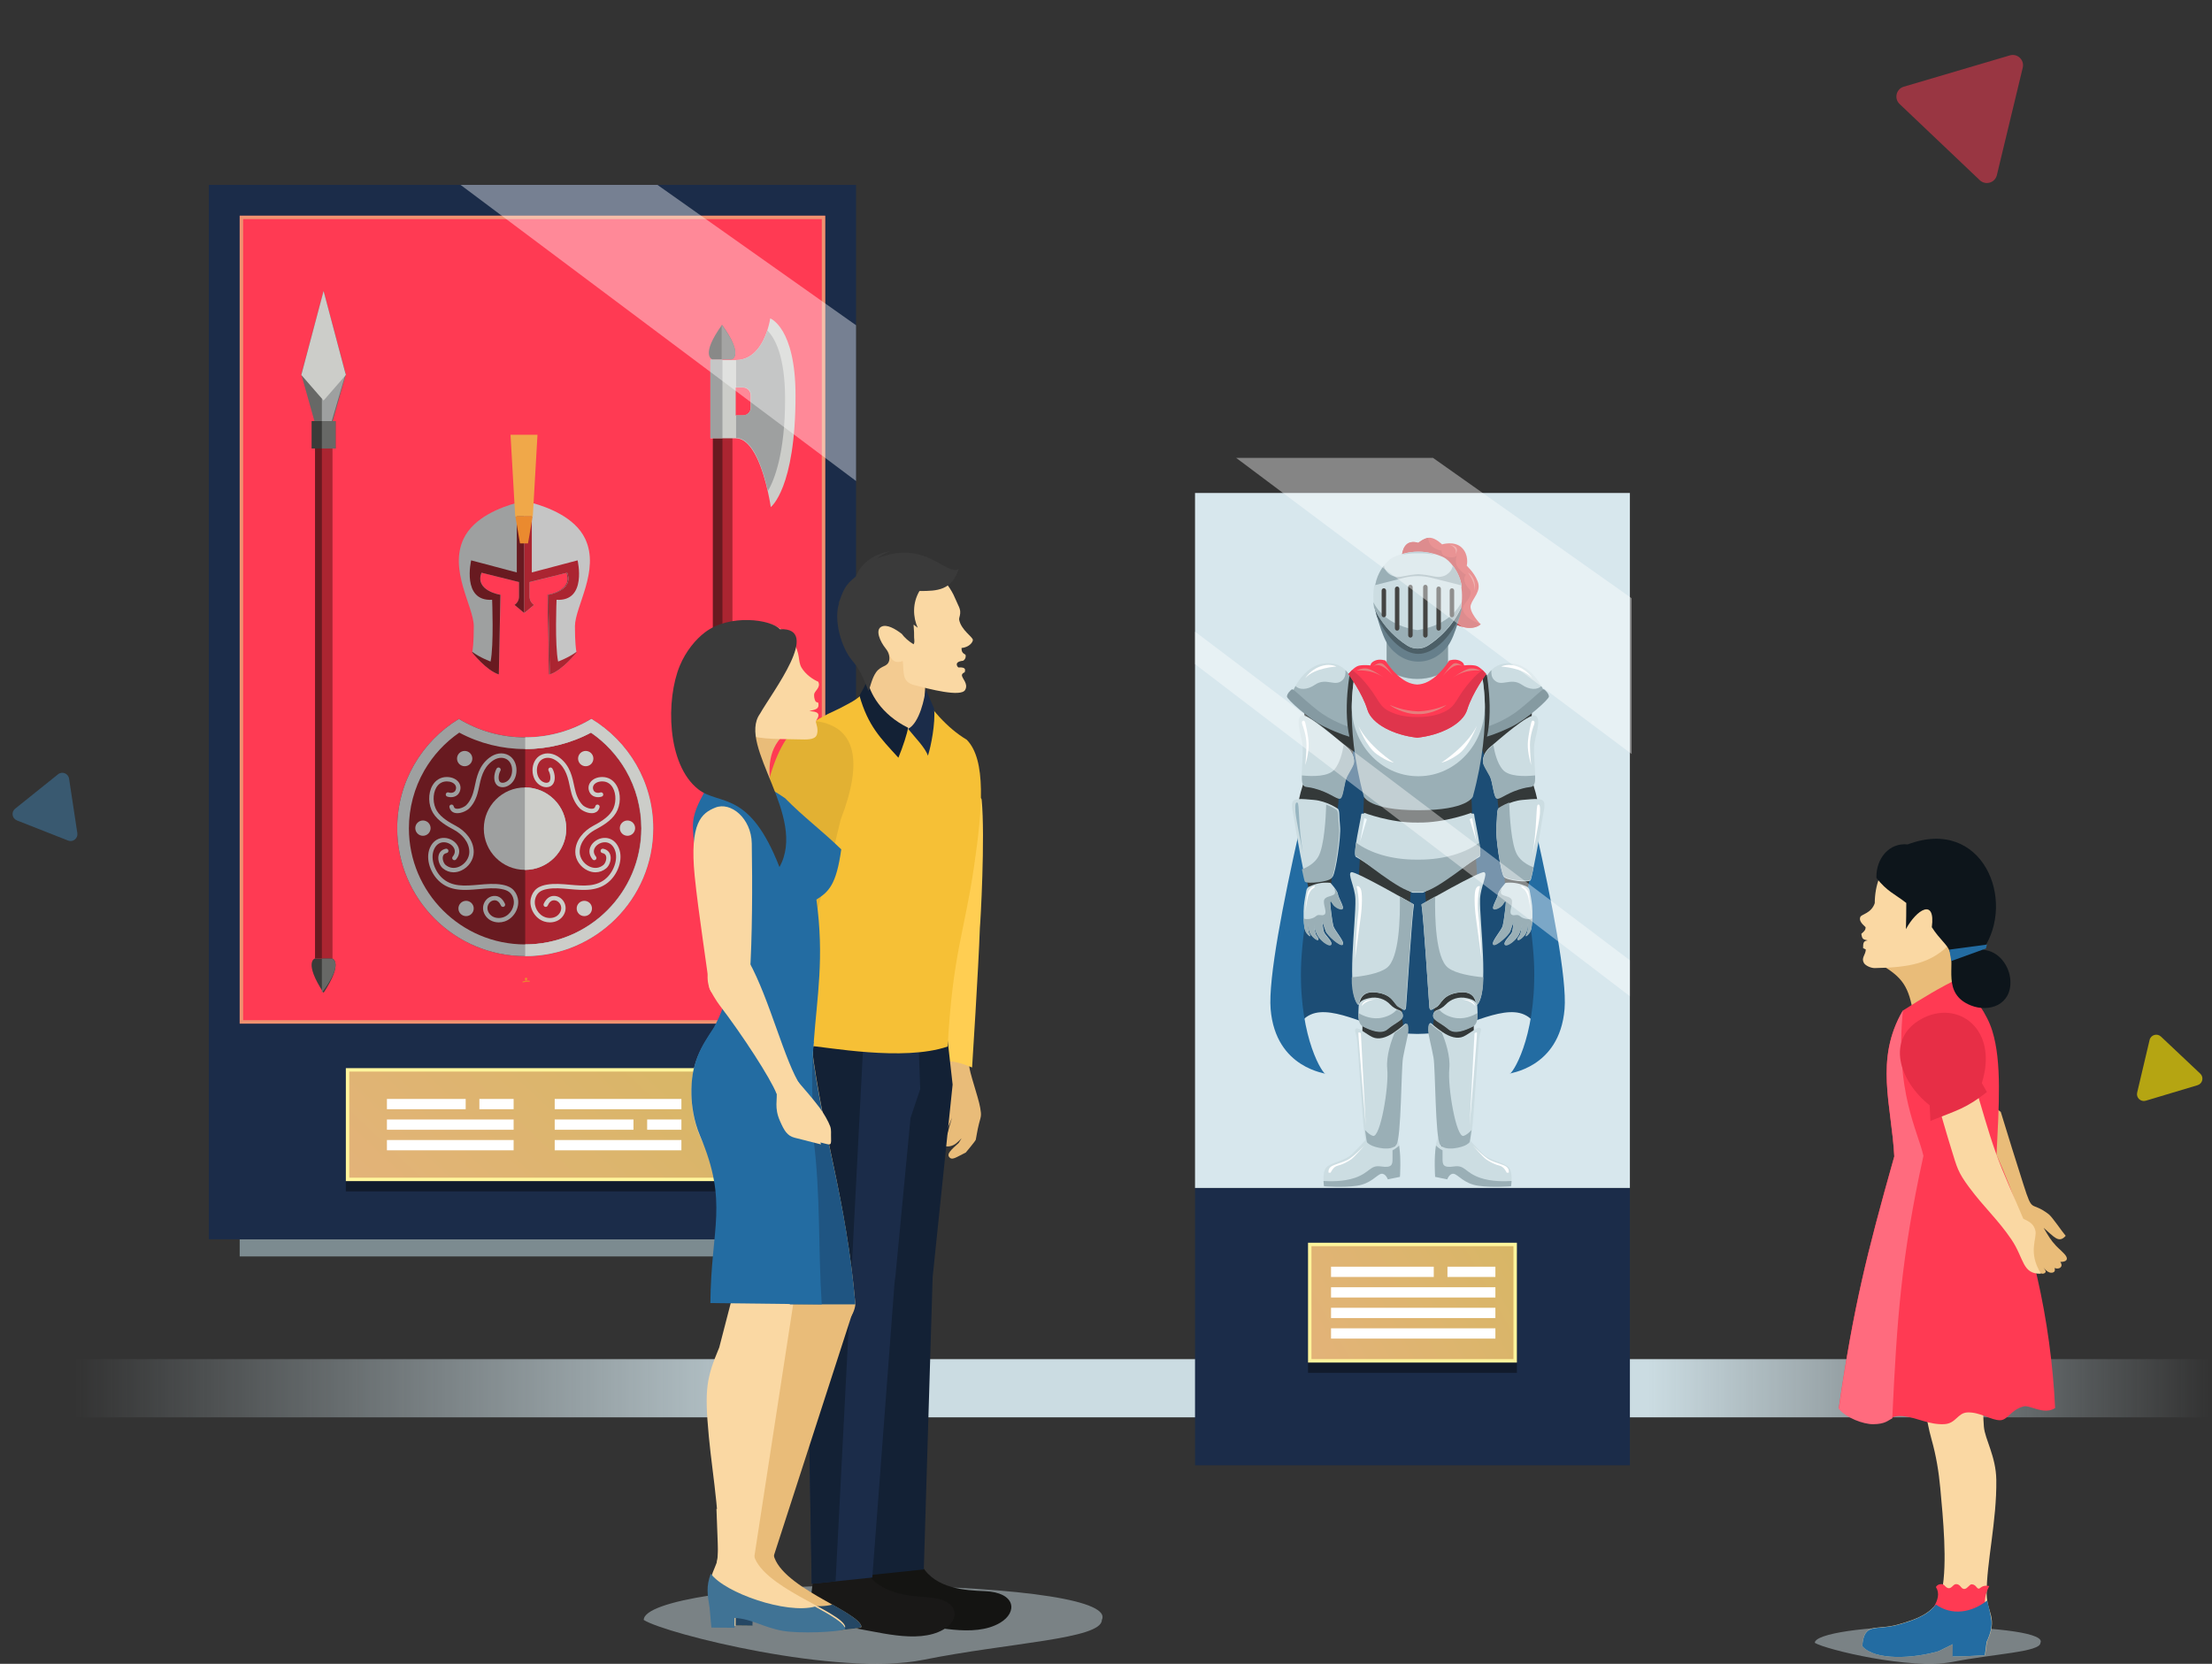 <svg width="646" height="486" viewBox="0 0 646 486" fill="none" xmlns="http://www.w3.org/2000/svg">
<rect x="0" y="0" width="646" height="486" fill="#333333" stroke="none"/>
<rect x="19" y="397" width="626" height="17" fill="url(#paint0_linear)"/>
<path d="M595.895 479.87C595.895 482.56 582.4 483.047 570.2 485.445C558 487.842 533.164 481.823 530 479.87C530 477.181 544.751 475 562.947 475C585.546 475.3 597.247 477.273 595.895 479.87Z" fill="#CBDCE2" fill-opacity="0.47"/>
<g clip-path="url(#clip0)">
<rect x="349" y="347" width="127" height="81" fill="#1B2C49"/>
<rect x="349" y="134" width="127" height="213" fill="#D7E7ED"/>
<path fill-rule="evenodd" clip-rule="evenodd" d="M424.902 269.923C425.398 269.923 425.929 269.923 426.327 269.923C427.331 269.923 441.851 259.9 442.933 259.455C444.015 259.009 441.428 248.1 441.428 247.325C441.428 246.55 440.776 246.845 440.776 246.845L439.633 246.106L424.902 247.044L410.171 246.106L409.027 246.845C409.027 246.845 408.376 246.55 408.376 247.325C408.376 248.1 405.789 259.009 406.871 259.455C407.953 259.9 422.473 269.923 423.476 269.923C423.875 269.923 424.406 269.923 424.902 269.923Z" fill="#667F8B"/>
<path fill-rule="evenodd" clip-rule="evenodd" d="M409.313 163.16C409.366 163.077 409.313 159.532 411.478 158.591C412.765 158.03 414.197 158.591 414.197 158.591C414.197 158.591 416.204 156.874 417.84 157.095C419.477 157.317 421.14 159.006 421.14 159.006C421.14 159.006 424.699 157.898 426.853 159.92C429.007 161.941 428.453 164.988 428.347 165.154C428.241 165.32 430.406 166.926 431.541 169.806C432.677 172.686 430.169 174.625 429.535 176.702C428.902 178.779 432.413 182.351 432.413 182.351C432.413 182.351 429.298 185.647 422.434 180.717C415.57 175.788 409.313 163.16 409.313 163.16Z" fill="#DA4B4C"/>
<path fill-rule="evenodd" clip-rule="evenodd" d="M432.413 182.317L432.367 182.269C431.268 181.893 428.622 180.836 427.608 179.077C426.315 176.834 428.717 175.893 429.324 173.982C429.931 172.071 428.849 172.32 427.978 170.52C427.107 168.72 428.162 167.889 428.162 167.889C428.162 167.889 427.476 167.695 425.998 166.061C424.519 164.427 425.47 162.268 425.47 162.268C425.47 162.268 424.968 163.098 422.83 162.683C420.691 162.268 421.008 160.867 421.008 160.867C421.008 160.867 417.92 160.384 417.259 158.114C417.123 157.645 417.104 157.314 417.152 157.075C415.691 157.284 414.197 158.557 414.197 158.557C414.197 158.557 412.765 157.997 411.478 158.557C409.313 159.498 409.366 163.043 409.313 163.126C409.313 163.126 415.57 175.754 422.434 180.683C429.298 185.613 432.413 182.317 432.413 182.317Z" fill="#C63F42"/>
<path fill-rule="evenodd" clip-rule="evenodd" d="M425.094 161.837C425.094 161.837 425.781 160.812 425.358 160.065C424.936 159.317 423.378 159.109 423.378 159.109C423.378 159.109 425.648 159.87 425.094 161.837Z" fill="#E67E7D"/>
<path fill-rule="evenodd" clip-rule="evenodd" d="M430.6 172.512C430.6 172.512 431.062 171.418 430.521 169.673C429.98 167.929 428.713 167.25 428.713 167.25C428.713 167.25 431.023 170.366 430.6 172.512Z" fill="#E67E7D"/>
<path fill-rule="evenodd" clip-rule="evenodd" d="M413.953 302.009C415.264 301.99 416.702 301.927 418.252 301.8C426.143 301.157 438.381 293.286 445.139 296.357C451.898 299.428 446.547 307.243 446.547 307.243C446.547 307.243 453.165 302.665 453.024 290.406C452.883 278.147 446.595 252.355 443.948 232.657C441.302 212.958 444.823 207.917 434.069 206.071C428.173 205.059 420.07 205.379 413.953 205.874C407.836 205.379 399.733 205.059 393.837 206.071C383.083 207.917 386.604 212.958 383.958 232.657C381.311 252.355 375.023 278.147 374.882 290.406C374.741 302.665 381.359 307.243 381.359 307.243C381.359 307.243 376.008 299.428 382.767 296.357C389.525 293.286 401.763 301.157 409.654 301.8C411.204 301.927 412.642 301.99 413.953 302.009Z" fill="#1C4D75"/>
<path fill-rule="evenodd" clip-rule="evenodd" d="M439.106 203.88C439.106 203.88 458.398 277.136 456.92 294.729C455.441 312.321 440.236 313.43 440.869 313.651C441.502 313.872 448.48 303.681 448.054 282.856C447.627 262.031 435.019 208.092 435.019 208.092L439.106 203.88Z" fill="#236CA2"/>
<path fill-rule="evenodd" clip-rule="evenodd" d="M388.894 203.93C388.894 203.93 369.602 277.186 371.081 294.779C372.559 312.371 387.765 313.479 387.131 313.701C386.498 313.922 379.521 303.731 379.947 282.906C380.373 262.081 392.981 208.142 392.981 208.142L388.894 203.93Z" fill="#236CA2"/>
<path fill-rule="evenodd" clip-rule="evenodd" d="M427.517 328.017L429.226 333.015C429.226 333.015 431.054 335.106 433.113 337.1C435.173 339.094 439.396 339.592 440.663 341.032C441.931 342.472 441.297 346.203 441.297 346.203C441.297 346.203 435.911 346.682 431.74 346.072C427.57 345.463 425.881 342.86 424.614 342.583C423.345 342.306 422.659 344.189 422.659 344.189L419.122 343.469C419.122 343.469 418.541 334.441 420.072 332.226C421.603 330.01 427.517 328.017 427.517 328.017Z" fill="#CCDDE2"/>
<path fill-rule="evenodd" clip-rule="evenodd" d="M400.458 328.017L398.749 333.015C398.749 333.015 396.921 335.106 394.862 337.1C392.802 339.094 388.578 339.592 387.312 341.032C386.044 342.472 386.678 346.203 386.678 346.203C386.678 346.203 392.064 346.682 396.234 346.072C400.405 345.463 402.094 342.86 403.361 342.583C404.63 342.306 405.316 344.189 405.316 344.189L408.853 343.469C408.853 343.469 409.434 334.441 407.903 332.226C406.372 330.01 400.458 328.017 400.458 328.017Z" fill="#CCDDE2"/>
<path fill-rule="evenodd" clip-rule="evenodd" d="M429.037 291.896C429.037 291.896 430.477 292.318 430.566 294.238C430.653 296.158 430.143 299.038 430.566 303.174C430.988 307.309 428.471 333.304 428.26 333.229C428.049 333.156 420.921 335.113 420.991 334.891C421.061 334.67 419.654 313.385 419.302 308.206C418.95 303.026 417.753 299.124 419.302 296.423C420.85 293.721 429.037 291.896 429.037 291.896Z" fill="#343939"/>
<path fill-rule="evenodd" clip-rule="evenodd" d="M399.25 291.896C399.25 291.896 397.81 292.318 397.722 294.238C397.634 296.158 398.144 299.038 397.722 303.174C397.299 307.309 399.816 333.304 400.027 333.229C400.239 333.156 407.366 335.113 407.296 334.891C407.225 334.67 408.633 313.385 408.985 308.206C409.337 303.026 410.534 299.124 408.985 296.423C407.437 293.721 399.25 291.896 399.25 291.896Z" fill="#343939"/>
<path fill-rule="evenodd" clip-rule="evenodd" d="M436.507 198.517C436.507 198.517 441.435 197.483 444.321 199.772C447.208 202.062 447.56 207.009 447.278 210.406C446.997 213.803 447.041 218.751 446.926 223.404C446.81 228.161 447.595 228.684 447.595 228.684C447.595 228.684 449.283 233.166 449.531 237.952C449.769 242.544 446.117 259.7 446.117 259.7L439.506 258.039C439.506 258.039 438.725 247.988 438.303 242.272C437.88 236.557 437.211 234.943 437.352 231.398C437.493 227.853 433.597 222.043 431.52 215.366C429.442 208.689 436.507 198.517 436.507 198.517Z" fill="#343939"/>
<path fill-rule="evenodd" clip-rule="evenodd" d="M391.795 198.517C391.795 198.517 386.867 197.483 383.98 199.772C381.094 202.062 380.742 207.009 381.024 210.406C381.305 213.803 381.261 218.751 381.376 223.404C381.492 228.161 380.707 228.684 380.707 228.684C380.707 228.684 379.019 233.166 378.771 237.952C378.533 242.544 382.185 259.7 382.185 259.7L388.796 258.039C388.796 258.039 389.577 247.988 389.999 242.272C390.422 236.557 391.091 234.943 390.95 231.398C390.809 227.853 394.705 222.043 396.782 215.366C398.86 208.689 391.795 198.517 391.795 198.517Z" fill="#343939"/>
<path fill-rule="evenodd" clip-rule="evenodd" d="M414.103 260.162L416.177 259.944L418.881 296.736C422.401 297.327 431.162 293.832 431.162 293.832C431.162 293.832 431.703 265.258 431.421 257.43C431.14 249.602 429.978 237.601 429.978 237.601L426.986 236.199L414.103 235.424L401.221 236.199L398.228 237.601C398.228 237.601 397.067 249.602 396.785 257.43C396.504 265.258 397.045 293.832 397.045 293.832C397.045 293.832 405.805 297.327 409.325 296.736L412.029 259.944L414.103 260.162Z" fill="#343939"/>
<path fill-rule="evenodd" clip-rule="evenodd" d="M415.134 264.183C415.134 264.183 432.198 254.379 433.434 254.767C434.669 255.155 432.346 259.031 432.241 262.632C432.049 269.18 434.945 289.518 431.487 293.425C430.8 294.201 431.645 289.382 426.418 289.881C421.191 290.379 420.979 293.37 419.554 294.146C418.129 294.921 417.6 295.585 417.442 294.146C417.284 292.705 415.715 267.284 415.134 264.183Z" fill="#CCDDE2"/>
<path fill-rule="evenodd" clip-rule="evenodd" d="M412.94 264.183C412.94 264.183 395.876 254.379 394.64 254.767C393.405 255.155 395.728 259.031 395.834 262.632C396.026 269.18 393.129 289.518 396.588 293.425C397.274 294.201 396.429 289.382 401.656 289.881C406.883 290.379 407.094 293.37 408.52 294.146C409.946 294.921 410.474 295.585 410.632 294.146C410.791 292.705 412.359 267.284 412.94 264.183Z" fill="#CCDDE2"/>
<path fill-rule="evenodd" clip-rule="evenodd" d="M414.03 260.767C414.526 260.767 415.057 260.767 415.455 260.767C416.458 260.767 430.978 250.744 432.06 250.298C433.142 249.853 430.556 238.944 430.556 238.169C430.556 237.393 429.904 237.688 429.904 237.688L428.761 236.95L414.03 237.888L399.299 236.95L398.155 237.688C398.155 237.688 397.504 237.393 397.504 238.169C397.504 238.944 394.917 249.853 395.999 250.298C397.081 250.744 411.601 260.767 412.604 260.767C413.002 260.767 413.534 260.767 414.03 260.767Z" fill="#CCDDE2"/>
<path fill-rule="evenodd" clip-rule="evenodd" d="M414.029 260.511C414.526 260.511 415.057 260.511 415.455 260.511C418.992 260.511 430.978 250.489 432.06 250.043C432.473 249.873 432.351 248.179 432.043 246.106C428.031 249.138 421.692 251.095 414.555 251.095C414.379 251.095 414.204 251.094 414.029 251.092C413.855 251.094 413.68 251.095 413.504 251.095C406.367 251.095 400.028 249.138 396.016 246.106C395.708 248.179 395.586 249.873 395.999 250.043C397.081 250.489 409.066 260.511 412.604 260.511C413.002 260.511 413.533 260.511 414.029 260.511Z" fill="#9AAFB6"/>
<path fill-rule="evenodd" clip-rule="evenodd" d="M433.735 198.543L434.39 197.214C434.39 197.214 436.088 193.71 440.672 193.706C448.346 193.7 451.655 203.602 451.655 203.602C451.655 203.602 438.842 214.827 431.098 214.458C423.355 214.088 433.735 198.543 433.735 198.543Z" fill="#CCDDE2"/>
<path fill-rule="evenodd" clip-rule="evenodd" d="M394.74 198.543L394.085 197.214C394.085 197.214 392.387 193.71 387.802 193.706C380.129 193.7 376.82 203.602 376.82 203.602C376.82 203.602 389.633 214.827 397.376 214.458C405.12 214.088 394.74 198.543 394.74 198.543Z" fill="#CCDDE2"/>
<path fill-rule="evenodd" clip-rule="evenodd" d="M450.133 200.394C449.086 201.506 446.781 201.616 444.474 200.028C441.095 197.702 438.507 200.914 436.29 198.54C435.603 197.804 435.45 196.789 435.563 195.74C434.747 196.532 434.389 197.259 434.389 197.259L433.735 198.588C433.735 198.588 423.355 214.133 431.098 214.503C438.842 214.871 451.654 203.647 451.654 203.647C451.654 203.647 451.166 202.189 450.133 200.394Z" fill="#9AAFB6"/>
<path fill-rule="evenodd" clip-rule="evenodd" d="M378.342 200.394C379.388 201.506 381.693 201.616 384.001 200.028C387.38 197.702 389.967 200.914 392.185 198.54C392.872 197.804 393.025 196.789 392.912 195.74C393.728 196.532 394.085 197.259 394.085 197.259L394.74 198.588C394.74 198.588 405.12 214.133 397.376 214.503C389.633 214.871 376.82 203.647 376.82 203.647C376.82 203.647 377.309 202.189 378.342 200.394Z" fill="#9AAFB6"/>
<path fill-rule="evenodd" clip-rule="evenodd" d="M434.295 212.289C434.295 212.289 439.363 210.738 443.693 207.267C448.022 203.796 450.423 201.224 450.838 201.341C451.253 201.457 452.422 202.725 452.352 203.501C452.281 204.276 446.051 210.036 441.405 212.289C436.758 214.541 434.048 215.205 434.048 215.205L434.295 212.289Z" fill="#859AA1"/>
<path fill-rule="evenodd" clip-rule="evenodd" d="M393.91 212.289C393.91 212.289 388.841 210.738 384.512 207.267C380.182 203.796 377.781 201.224 377.366 201.341C376.951 201.457 375.782 202.725 375.853 203.501C375.923 204.276 382.154 210.036 386.8 212.289C391.446 214.541 394.156 215.205 394.156 215.205L393.91 212.289Z" fill="#859AA2"/>
<path fill-rule="evenodd" clip-rule="evenodd" d="M430.039 199.084L432.538 196.758L434.209 197.09C434.209 197.09 437.113 213.041 432.124 220.629C427.134 228.217 430.039 199.084 430.039 199.084Z" fill="#343939"/>
<path fill-rule="evenodd" clip-rule="evenodd" d="M398.321 199.084L395.822 196.758L394.15 197.09C394.15 197.09 391.246 213.041 396.235 220.629C401.225 228.217 398.321 199.084 398.321 199.084Z" fill="#343939"/>
<path fill-rule="evenodd" clip-rule="evenodd" d="M414.034 240.272C422.08 240.415 429.909 237.331 429.909 237.331L429.73 232.979L427.48 229.318C427.268 229.355 420.604 229.355 414.034 229.346C407.465 229.355 400.801 229.355 400.588 229.318L398.339 232.979L398.159 237.331C398.159 237.331 405.988 240.415 414.034 240.272Z" fill="#343939"/>
<path fill-rule="evenodd" clip-rule="evenodd" d="M414.226 236.665C428.597 236.689 430.136 232.714 430.136 232.714C436.19 210.56 432.671 196.677 432.671 196.677L423.202 194.682L421.688 192.688H406.764L405.251 194.682L395.782 196.677C395.782 196.677 392.262 210.56 398.316 232.714C398.316 232.714 399.856 236.689 414.226 236.665Z" fill="#9AAFB6"/>
<path fill-rule="evenodd" clip-rule="evenodd" d="M414.202 226.731C414.276 226.731 414.351 226.73 414.425 226.73C425.309 226.646 433.981 217.005 433.628 205.594C433.451 199.854 432.646 196.677 432.646 196.677L423.177 194.682L421.664 192.688H406.74L405.226 194.682L395.757 196.677C395.757 196.677 394.952 199.854 394.775 205.594C394.422 217.005 403.094 226.646 413.978 226.73C414.053 226.73 414.127 226.731 414.202 226.731Z" fill="#CCDDE2"/>
<path fill-rule="evenodd" clip-rule="evenodd" d="M413.925 198.324C415.682 198.324 417.44 198.033 419.123 197.452C422.229 196.378 422.9 194.993 422.9 194.993V186.02L413.925 185.565L404.949 186.02V194.993C404.949 194.993 405.62 196.378 408.727 197.452C410.41 198.033 412.167 198.324 413.925 198.324Z" fill="#859AA1"/>
<path fill-rule="evenodd" clip-rule="evenodd" d="M414.225 193.257C419.347 193.257 422.286 189.417 422.884 188.623C425.085 185.703 426.897 177.712 426.897 177.712L426.105 176.383L414.225 175.899L402.346 176.383L401.554 177.712C401.554 177.712 403.366 185.703 405.566 188.623C406.165 189.417 409.104 193.257 414.225 193.257Z" fill="#667F8B"/>
<path fill-rule="evenodd" clip-rule="evenodd" d="M414.209 190.993C418.327 190.993 423.185 186.942 426.343 179.988C426.634 178.908 426.819 178.13 426.865 177.927L425.102 176.49L423.092 176.408L414.209 178.598L405.326 176.408L403.317 176.49L401.554 177.927C401.6 178.13 401.785 178.908 402.076 179.988C405.234 186.942 410.091 190.993 414.209 190.993Z" fill="#4C5F67"/>
<path fill-rule="evenodd" clip-rule="evenodd" d="M414.225 178.143L426.897 171.297C426.264 166.977 423.267 163.577 421.595 162.791C419.26 161.694 416.742 161.146 414.225 161.146C411.708 161.146 409.191 161.694 406.856 162.791C405.184 163.577 402.187 166.977 401.554 171.297L414.225 178.143Z" fill="#CCDDE2"/>
<path fill-rule="evenodd" clip-rule="evenodd" d="M414.225 173.7C417.29 173.573 420.588 173.437 423.131 173.332L426.897 171.297C426.868 171.1 426.829 170.907 426.791 170.714C426.13 167.307 424.266 165.215 424.266 165.215C424.266 165.215 424.204 166.728 422.462 167.863C422.104 168.096 421.704 168.257 421.294 168.364C420.477 168.577 419.623 168.535 418.798 168.363C417.29 168.046 415.724 167.802 414.225 167.717C412.727 167.802 411.161 168.046 409.652 168.363C408.828 168.535 407.973 168.577 407.157 168.364C406.746 168.257 406.346 168.096 405.989 167.863C404.246 166.728 404.185 165.215 404.185 165.215C404.185 165.215 402.32 167.307 401.66 170.714C401.622 170.907 401.582 171.1 401.554 171.297L405.32 173.332C407.863 173.437 411.161 173.573 414.225 173.7Z" fill="#9AAFB6"/>
<path fill-rule="evenodd" clip-rule="evenodd" d="M414.023 168.268C415.358 168.268 416.694 168.433 418.001 168.765L426.694 170.968C426.694 170.968 427.328 173.849 426.694 177.504C426.694 177.504 424.209 183.945 417.109 188.534C416.162 189.146 415.092 189.452 414.023 189.452C412.953 189.452 411.883 189.146 410.936 188.534C403.836 183.945 401.351 177.504 401.351 177.504C400.717 173.849 401.351 170.968 401.351 170.968L410.044 168.765C411.351 168.433 412.687 168.268 414.023 168.268Z" fill="#CCDDE2"/>
<path fill-rule="evenodd" clip-rule="evenodd" d="M413.943 189.417C415.004 189.417 416.065 189.114 417.005 188.507C424.123 183.918 426.614 177.462 426.614 177.462C426.708 176.921 426.772 176.4 426.816 175.899C425.422 178.638 422.023 182.755 413.943 184.059C405.863 182.755 402.464 178.638 401.069 175.899C401.114 176.4 401.177 176.921 401.271 177.462C401.271 177.462 403.762 183.918 410.88 188.507C411.82 189.114 412.882 189.417 413.943 189.417Z" fill="#9AAFB6"/>
<path fill-rule="evenodd" clip-rule="evenodd" d="M416.27 186.246C415.911 186.246 415.619 185.94 415.619 185.563V171.495C415.619 171.117 415.911 170.812 416.27 170.812C416.63 170.812 416.921 171.117 416.921 171.495V185.563C416.921 185.94 416.63 186.246 416.27 186.246Z" fill="#444442"/>
<path fill-rule="evenodd" clip-rule="evenodd" d="M420.15 184.207C419.791 184.207 419.499 183.901 419.499 183.524V172.004C419.499 171.627 419.791 171.32 420.15 171.32C420.51 171.32 420.802 171.627 420.802 172.004V183.524C420.802 183.901 420.51 184.207 420.15 184.207Z" fill="#444442"/>
<path fill-rule="evenodd" clip-rule="evenodd" d="M424.029 180.303C423.669 180.303 423.378 179.997 423.378 179.62V172.512C423.378 172.135 423.669 171.829 424.029 171.829C424.389 171.829 424.68 172.135 424.68 172.512V179.62C424.68 179.997 424.389 180.303 424.029 180.303Z" fill="#444442"/>
<path fill-rule="evenodd" clip-rule="evenodd" d="M411.905 186.246C412.265 186.246 412.556 185.94 412.556 185.563V171.495C412.556 171.117 412.265 170.812 411.905 170.812C411.545 170.812 411.254 171.117 411.254 171.495V185.563C411.254 185.94 411.545 186.246 411.905 186.246Z" fill="#444442"/>
<path fill-rule="evenodd" clip-rule="evenodd" d="M408.025 184.207C408.385 184.207 408.676 183.901 408.676 183.524V172.004C408.676 171.627 408.385 171.32 408.025 171.32C407.666 171.32 407.374 171.627 407.374 172.004V183.524C407.374 183.901 407.666 184.207 408.025 184.207Z" fill="#444442"/>
<path fill-rule="evenodd" clip-rule="evenodd" d="M404.145 180.303C404.505 180.303 404.797 179.997 404.797 179.62V172.512C404.797 172.135 404.505 171.829 404.145 171.829C403.786 171.829 403.494 172.135 403.494 172.512V179.62C403.494 179.997 403.786 180.303 404.145 180.303Z" fill="#444442"/>
<path fill-rule="evenodd" clip-rule="evenodd" d="M422.913 282.694C419.26 279.902 419.011 267.902 419.127 261.879C416.799 263.182 415.134 264.139 415.134 264.139C415.684 267.075 417.118 289.998 417.404 293.66C417.442 294.102 417.404 294.464 417.602 294.754C417.77 295.002 417.985 295.017 418.245 294.845C418.562 294.698 418.984 294.412 419.554 294.102C420.979 293.327 421.191 290.336 426.418 289.838C431.645 289.339 430.8 294.157 431.487 293.382C431.722 293.116 433.314 290.688 433.167 285.463C429.961 285.162 425.183 284.428 422.913 282.694Z" fill="#9AAFB6"/>
<path fill-rule="evenodd" clip-rule="evenodd" d="M405.029 282.694C408.682 279.902 408.93 267.902 408.815 261.879C411.142 263.182 412.808 264.139 412.808 264.139C412.258 267.075 410.823 289.998 410.538 293.66C410.499 294.102 410.538 294.464 410.34 294.754C410.172 295.002 409.957 295.017 409.696 294.845C409.38 294.698 408.958 294.412 408.387 294.102C406.962 293.327 406.751 290.336 401.524 289.838C396.297 289.339 397.141 294.157 396.455 293.382C396.219 293.116 394.627 290.688 394.774 285.463C397.98 285.162 402.759 284.428 405.029 282.694Z" fill="#9AAFB6"/>
<path fill-rule="evenodd" clip-rule="evenodd" d="M433.082 222.331C433.082 222.331 432.889 220.124 435.195 218.197C437.5 216.269 446.55 208.202 448.389 209.027C450.229 209.851 448.569 214.313 448.119 217.248C447.669 220.184 448.804 227.491 448.072 228.821C447.34 230.153 447.396 229.183 443.478 230.45C439.559 231.718 437.815 233.592 436.986 233.004C436.156 232.416 435.929 228.211 435.081 226.587C434.232 224.964 433.007 223.201 433.082 222.331Z" fill="#CCDDE2"/>
<path fill-rule="evenodd" clip-rule="evenodd" d="M395.4 222.331C395.4 222.331 395.593 220.124 393.288 218.197C390.982 216.269 381.933 208.202 380.093 209.027C378.253 209.851 379.913 214.313 380.363 217.248C380.813 220.184 379.678 227.491 380.41 228.821C381.142 230.153 381.086 229.183 385.004 230.45C388.923 231.718 390.668 233.592 391.496 233.004C392.326 232.416 392.552 228.211 393.402 226.587C394.251 224.964 395.475 223.201 395.4 222.331Z" fill="#CCDDE2"/>
<path fill-rule="evenodd" clip-rule="evenodd" d="M448.072 229.034C448.291 228.635 448.341 227.693 448.318 226.498C445.223 226.827 440.569 226.903 438.788 224.737C437.277 222.9 436.512 219.936 436.126 217.617C435.758 217.932 435.433 218.209 435.195 218.409C432.889 220.337 433.082 222.543 433.082 222.543C433.007 223.413 434.232 225.176 435.081 226.8C435.929 228.424 436.156 232.629 436.986 233.217C437.815 233.804 439.56 231.93 443.478 230.663C447.396 229.396 447.34 230.366 448.072 229.034Z" fill="#9AAFB6"/>
<path fill-rule="evenodd" clip-rule="evenodd" d="M380.466 229.034C380.247 228.635 380.197 227.693 380.22 226.498C383.315 226.827 387.969 226.903 389.75 224.737C391.261 222.9 392.026 219.936 392.412 217.617C392.78 217.932 393.105 218.209 393.343 218.409C395.649 220.337 395.456 222.543 395.456 222.543C395.531 223.413 394.306 225.176 393.457 226.8C392.608 228.424 392.382 232.629 391.552 233.217C390.723 233.804 388.978 231.93 385.06 230.663C381.142 229.396 381.198 230.366 380.466 229.034Z" fill="#9AAFB6"/>
<path fill-rule="evenodd" clip-rule="evenodd" d="M437.613 236.253C437.613 236.253 440.809 233.993 444.627 233.656C448.445 233.319 450.659 233.051 450.967 234.487C451.274 235.922 450.705 237.132 450.325 239.873C449.945 242.614 447.448 256.393 446.993 257.13C446.537 257.866 440.087 257.285 439.175 256.105C438.263 254.925 436.687 244.238 436.998 241.419C437.307 238.616 437.044 237.015 437.613 236.253Z" fill="#CCDDE2"/>
<path fill-rule="evenodd" clip-rule="evenodd" d="M390.746 236.253C390.746 236.253 387.55 233.993 383.732 233.656C379.914 233.319 377.701 233.051 377.393 234.487C377.085 235.922 377.655 237.132 378.034 239.873C378.414 242.614 380.911 256.393 381.367 257.13C381.823 257.866 388.272 257.285 389.184 256.105C390.096 254.925 391.672 244.238 391.361 241.419C391.051 238.616 391.316 237.015 390.746 236.253Z" fill="#CCDDE2"/>
<path fill-rule="evenodd" clip-rule="evenodd" d="M443.069 249.651C441.331 246.629 440.872 238.272 440.751 234.406C438.871 235.153 437.613 236.041 437.613 236.041C437.044 236.804 437.307 238.405 436.998 241.208C436.687 244.027 438.263 254.714 439.175 255.894C440.087 257.074 446.537 257.655 446.993 256.919C447.13 256.696 447.454 255.279 447.85 253.34C446.099 252.665 444.154 251.536 443.069 249.651Z" fill="#9AAFB6"/>
<path fill-rule="evenodd" clip-rule="evenodd" d="M384.995 250.243C386.734 247.222 387.193 238.865 387.314 234.999C389.193 235.745 390.451 236.634 390.451 236.634C391.021 237.397 390.757 238.997 391.067 241.801C391.378 244.62 389.802 255.306 388.89 256.487C387.978 257.667 381.528 258.248 381.072 257.511C380.935 257.289 380.611 255.872 380.215 253.932C381.966 253.258 383.911 252.128 384.995 250.243Z" fill="#9AAFB6"/>
<path fill-rule="evenodd" clip-rule="evenodd" d="M439.7 257.878C439.7 257.878 437.629 260.119 437.507 261.155C437.385 262.19 435.705 264.831 436.1 265.354C436.493 265.877 438.377 265.047 439.017 263.957C439.657 262.866 439.658 263.176 439.756 263.391C439.854 263.606 439.224 269.02 438.866 270.397C438.508 271.774 435.38 275.149 436.094 275.844C436.808 276.539 440.662 273.094 441.082 271.879C441.502 270.663 442.029 269.13 442.029 269.13C442.029 269.13 441.865 271.687 441.467 272.456C441.069 273.226 438.773 275.386 439.54 275.923C440.307 276.459 442.783 274.502 443.589 272.908C444.395 271.314 444.525 269.594 444.525 269.594C444.525 269.594 444.294 271.858 444.021 272.707C443.747 273.556 442.891 274.184 443.27 274.48C443.648 274.775 445.494 273.206 445.832 272.088C446.169 270.969 446.284 269.416 446.284 269.416C446.284 269.416 446.222 271.767 446.017 272.347C445.811 272.928 445.471 273.342 445.614 273.369C445.759 273.396 446.965 272.608 447.258 271.031C447.552 269.455 447.624 266.487 447.444 264.541C447.32 263.196 446.938 261.17 446.715 260.048C446.613 259.535 446.27 259.114 445.803 258.924L445.045 258.616C443.345 257.926 441.511 257.673 439.7 257.878Z" fill="#CCDDE2"/>
<path fill-rule="evenodd" clip-rule="evenodd" d="M388.542 257.878C388.542 257.878 390.613 260.119 390.735 261.155C390.857 262.19 392.537 264.831 392.143 265.354C391.749 265.877 389.865 265.047 389.225 263.957C388.585 262.866 388.584 263.176 388.486 263.391C388.388 263.606 389.018 269.02 389.376 270.397C389.734 271.774 392.862 275.149 392.148 275.844C391.434 276.539 387.58 273.094 387.16 271.879C386.74 270.663 386.213 269.13 386.213 269.13C386.213 269.13 386.377 271.687 386.775 272.456C387.173 273.226 389.469 275.386 388.703 275.923C387.935 276.459 385.459 274.502 384.653 272.908C383.847 271.314 383.717 269.594 383.717 269.594C383.717 269.594 383.948 271.858 384.221 272.707C384.494 273.556 385.351 274.184 384.973 274.48C384.593 274.775 382.748 273.206 382.41 272.088C382.073 270.969 381.958 269.416 381.958 269.416C381.958 269.416 382.02 271.767 382.226 272.347C382.431 272.928 382.771 273.342 382.628 273.369C382.484 273.396 381.277 272.608 380.984 271.031C380.691 269.455 380.618 266.487 380.798 264.541C380.922 263.196 381.304 261.17 381.527 260.048C381.63 259.535 381.972 259.114 382.439 258.924L383.197 258.616C384.897 257.926 386.73 257.673 388.542 257.878Z" fill="#CCDDE2"/>
<path fill-rule="evenodd" clip-rule="evenodd" d="M418.553 296.896C418.419 296.126 418.847 295.362 419.553 295.109C420.343 294.824 421.395 294.314 422.201 293.438C423.653 291.86 425.95 291.001 428.405 291.555C430.86 292.109 431.441 292.857 431.441 294.214C431.441 295.57 432.022 298.838 429.989 299.807C427.956 300.777 424.867 302.134 422.967 300.5C421.066 298.866 418.743 297.979 418.558 296.927L418.553 296.896Z" fill="#CCDDE2"/>
<path fill-rule="evenodd" clip-rule="evenodd" d="M409.669 296.896C409.803 296.126 409.375 295.362 408.669 295.109C407.878 294.824 406.826 294.314 406.02 293.438C404.568 291.86 402.272 291.001 399.817 291.555C397.362 292.109 396.781 292.857 396.781 294.214C396.781 295.57 396.2 298.838 398.233 299.807C400.266 300.777 403.354 302.134 405.255 300.5C407.156 298.866 409.479 297.979 409.664 296.927L409.669 296.896Z" fill="#CCDDE2"/>
<path fill-rule="evenodd" clip-rule="evenodd" d="M431.507 295.896C430.121 296.729 427.43 297.95 424.412 297.227C422.319 296.725 421.06 295.79 420.308 294.948C420.043 295.074 419.786 295.185 419.553 295.269C418.847 295.523 418.419 296.286 418.553 297.057L418.558 297.088C418.743 298.14 421.066 299.027 422.967 300.661C424.867 302.295 427.956 300.938 429.989 299.968C431.445 299.274 431.559 297.401 431.507 295.896Z" fill="#9AAFB6"/>
<path fill-rule="evenodd" clip-rule="evenodd" d="M396.714 295.896C398.1 296.729 400.79 297.95 403.809 297.227C405.902 296.725 407.161 295.79 407.913 294.948C408.178 295.074 408.435 295.185 408.668 295.269C409.374 295.523 409.802 296.286 409.668 297.057L409.663 297.088C409.478 298.14 407.155 299.027 405.254 300.661C403.353 302.295 400.265 300.938 398.232 299.968C396.776 299.274 396.662 297.401 396.714 295.896Z" fill="#9AAFB6"/>
<path fill-rule="evenodd" clip-rule="evenodd" d="M418.008 298.942C418.008 298.942 419.381 300.216 421.387 301.544C423.393 302.874 425.611 303.594 427.406 302.763C429.201 301.932 431.788 299.606 432.316 300.326C432.844 301.046 432.21 301.046 431.894 304.037C431.577 307.028 430.363 327.335 429.834 330.548C429.307 333.76 429.729 333.323 428.515 334.148C427.3 334.973 422.179 336.253 420.753 334.148C419.328 332.043 419.4 311.902 418.836 308.744C418.272 305.588 417.321 302.153 417.268 300.825C417.216 299.495 417.477 298.476 418.008 298.942Z" fill="#CCDDE2"/>
<path fill-rule="evenodd" clip-rule="evenodd" d="M410.245 299.133C410.245 299.133 408.873 300.407 406.866 301.736C404.86 303.065 402.643 303.785 400.847 302.955C399.052 302.123 396.465 299.797 395.937 300.518C395.409 301.238 396.043 301.238 396.359 304.228C396.676 307.219 397.891 327.527 398.419 330.739C398.947 333.952 398.525 333.515 399.739 334.339C400.953 335.164 406.074 336.444 407.5 334.339C408.926 332.235 408.853 312.093 409.417 308.936C409.981 305.779 410.932 302.345 410.985 301.016C411.038 299.687 410.776 298.668 410.245 299.133Z" fill="#CCDDE2"/>
<path fill-rule="evenodd" clip-rule="evenodd" d="M427.429 331.792C425.282 332.394 422.73 317.521 423.258 312.204C423.636 308.39 422.036 303.907 421.099 301.668C419.148 300.364 417.819 299.133 417.819 299.133C417.288 298.668 417.027 299.687 417.08 301.016C417.133 302.345 418.083 305.779 418.647 308.936C419.211 312.093 419.139 332.235 420.565 334.339C421.99 336.444 427.112 335.164 428.326 334.339C429.54 333.515 429.118 333.952 429.646 330.739C429.678 330.543 429.713 330.322 429.75 330.081C428.997 330.89 428.176 331.581 427.429 331.792Z" fill="#9AAFB6"/>
<path fill-rule="evenodd" clip-rule="evenodd" d="M400.966 331.792C403.112 332.394 405.665 317.521 405.137 312.204C404.759 308.39 406.358 303.907 407.296 301.668C409.246 300.364 410.575 299.133 410.575 299.133C411.106 298.668 411.368 299.687 411.315 301.016C411.262 302.345 410.311 305.779 409.747 308.936C409.183 312.093 409.256 332.235 407.83 334.339C406.404 336.444 401.283 335.164 400.068 334.339C398.855 333.515 399.276 333.952 398.749 330.739C398.716 330.543 398.681 330.322 398.645 330.081C399.398 330.89 400.218 331.581 400.966 331.792Z" fill="#9AAFB6"/>
<path fill-rule="evenodd" clip-rule="evenodd" d="M441.297 346.498C441.297 346.498 441.408 345.833 441.443 344.961C439.637 345.09 435.615 345.202 432.26 344.041C427.78 342.49 427.871 340.219 424.631 340.718C421.391 341.216 421.286 340.108 421.286 338.502C421.286 336.896 421.286 336.01 421.286 336.01C421.286 336.01 420.17 335.441 419.37 334.631C418.757 338.086 419.121 343.764 419.121 343.764L422.659 344.484C422.659 344.484 423.345 342.6 424.613 342.878C425.881 343.155 427.569 345.758 431.74 346.367C435.911 346.976 441.297 346.498 441.297 346.498Z" fill="#9AAFB6"/>
<path fill-rule="evenodd" clip-rule="evenodd" d="M386.666 346.498C386.666 346.498 386.555 345.833 386.52 344.961C388.326 345.09 392.348 345.202 395.703 344.041C400.183 342.49 400.092 340.219 403.332 340.718C406.572 341.216 406.677 340.108 406.677 338.502C406.677 336.896 406.677 336.01 406.677 336.01C406.677 336.01 407.793 335.441 408.593 334.631C409.206 338.086 408.842 343.764 408.842 343.764L405.304 344.484C405.304 344.484 404.618 342.6 403.35 342.878C402.082 343.155 400.394 345.758 396.223 346.367C392.052 346.976 386.666 346.498 386.666 346.498Z" fill="#9AAFB6"/>
<path fill-rule="evenodd" clip-rule="evenodd" d="M413.91 199.955C414.914 199.9 416.002 199.657 417.078 199.081C420.809 197.088 423.202 192.951 423.202 192.951C423.202 192.951 424.822 192.36 426.23 192.951C427.638 193.543 427.567 194.355 427.567 194.355C427.567 194.355 429.499 194.134 430.927 194.429C432.355 194.724 434.026 196.903 434.026 196.903C434.026 196.903 429.961 202.405 428.483 207.278C427.199 211.511 420.713 214.741 413.91 215.47C407.108 214.741 400.622 211.511 399.338 207.278C397.86 202.405 393.794 196.903 393.794 196.903C393.794 196.903 395.466 194.724 396.893 194.429C398.321 194.134 400.253 194.355 400.253 194.355C400.253 194.355 400.183 193.543 401.591 192.951C402.998 192.36 404.618 192.951 404.618 192.951C404.618 192.951 407.011 197.088 410.742 199.081C411.818 199.657 412.907 199.9 413.91 199.955Z" fill="#FF3A53"/>
<path fill-rule="evenodd" clip-rule="evenodd" d="M413.91 215.477C420.713 214.748 427.199 211.518 428.483 207.285C429.961 202.412 434.026 196.91 434.026 196.91C434.026 196.91 433.587 196.338 432.966 195.74C432.14 196.247 430.597 197.473 428.272 200.399C424.575 205.051 425.227 206.879 420.07 208.596C418.021 209.279 415.82 209.458 413.91 209.426C412.001 209.458 409.799 209.279 407.75 208.596C402.594 206.879 403.245 205.051 399.549 200.399C397.224 197.473 395.681 196.247 394.854 195.74C394.234 196.338 393.794 196.91 393.794 196.91C393.794 196.91 397.86 202.412 399.338 207.285C400.622 211.518 407.108 214.748 413.91 215.477Z" fill="#DF354C"/>
<path fill-rule="evenodd" clip-rule="evenodd" d="M443.973 267.661C443.023 266.794 442.266 267.717 441.439 267.144C440.612 266.572 441.668 264.652 441.58 263.23C441.492 261.809 439.486 261.919 438.623 261.273C438.101 260.882 438.341 259.983 438.611 259.335C438.091 260.014 437.566 260.806 437.507 261.312C437.385 262.348 435.705 264.989 436.099 265.512C436.493 266.035 438.376 265.205 439.016 264.115C439.657 263.024 439.658 263.334 439.756 263.549C439.853 263.764 439.223 269.178 438.866 270.555C438.507 271.932 435.38 275.306 436.094 276.002C436.808 276.697 440.661 273.252 441.081 272.037C441.502 270.821 442.029 269.288 442.029 269.288C442.029 269.288 441.865 271.845 441.467 272.614C441.068 273.384 438.772 275.544 439.539 276.081C440.306 276.617 442.783 274.66 443.589 273.066C444.252 271.754 444.455 270.373 444.507 269.92C444.448 270.453 444.25 272.154 444.02 272.865C443.747 273.714 442.89 274.342 443.269 274.638C443.648 274.933 445.493 273.364 445.831 272.246C446.169 271.127 446.283 269.574 446.283 269.574C446.283 269.574 446.222 271.925 446.016 272.505C445.811 273.086 445.47 273.5 445.614 273.527C445.758 273.554 446.964 272.766 447.257 271.189C447.396 270.446 447.483 269.393 447.52 268.284C446.573 268.725 444.741 268.362 443.973 267.661Z" fill="#9AAFB6"/>
<path fill-rule="evenodd" clip-rule="evenodd" d="M384.247 267.661C385.198 266.794 385.955 267.717 386.782 267.144C387.609 266.572 386.553 264.652 386.641 263.23C386.729 261.809 388.735 261.919 389.598 261.273C390.12 260.882 389.88 259.983 389.61 259.335C390.13 260.014 390.655 260.806 390.714 261.312C390.836 262.348 392.516 264.989 392.122 265.512C391.728 266.035 389.844 265.205 389.204 264.115C388.564 263.024 388.563 263.334 388.465 263.549C388.367 263.764 388.997 269.178 389.355 270.555C389.713 271.932 392.841 275.306 392.127 276.002C391.413 276.697 387.559 273.252 387.139 272.037C386.719 270.821 386.192 269.288 386.192 269.288C386.192 269.288 386.356 271.845 386.754 272.614C387.152 273.384 389.448 275.544 388.681 276.081C387.914 276.617 385.438 274.66 384.632 273.066C383.969 271.754 383.766 270.373 383.714 269.92C383.773 270.453 383.971 272.154 384.2 272.865C384.473 273.714 385.33 274.342 384.952 274.638C384.572 274.933 382.727 273.364 382.389 272.246C382.052 271.127 381.937 269.574 381.937 269.574C381.937 269.574 381.999 271.925 382.205 272.505C382.41 273.086 382.75 273.5 382.606 273.527C382.463 273.554 381.256 272.766 380.964 271.189C380.825 270.446 380.738 269.393 380.7 268.284C381.647 268.725 383.48 268.362 384.247 267.661Z" fill="#9AAFB6"/>
<path fill-rule="evenodd" clip-rule="evenodd" d="M414.197 161.146C417.413 161.129 419.081 162.101 419.081 162.101C419.081 162.101 417.049 161.526 414.197 161.623C411.346 161.526 409.313 162.101 409.313 162.101C409.313 162.101 410.981 161.129 414.197 161.146Z" fill="#97B5C1"/>
<path fill-rule="evenodd" clip-rule="evenodd" d="M447.512 198.085C447.512 198.085 445.876 195.279 442.214 194.393C439.984 193.853 438.413 194.707 438.413 194.707C438.413 194.707 444.837 195.02 447.512 198.085Z" fill="white"/>
<path fill-rule="evenodd" clip-rule="evenodd" d="M381.185 198.085C381.185 198.085 382.821 195.279 386.482 194.393C388.712 193.853 390.283 194.707 390.283 194.707C390.283 194.707 383.86 195.02 381.185 198.085Z" fill="white"/>
<path fill-rule="evenodd" clip-rule="evenodd" d="M447.975 211.776C447.975 211.776 446.787 214.822 446.814 217.591C446.84 220.361 447.157 223.462 447.157 223.462C447.157 223.462 446.074 219.936 446.18 217.25C446.285 214.564 447.183 211.121 447.183 211.121C447.183 211.121 447.342 210.17 447.975 210.613C448.322 210.855 448.065 211.531 447.975 211.776Z" fill="white"/>
<path fill-rule="evenodd" clip-rule="evenodd" d="M380.391 211.776C380.391 211.776 381.579 214.822 381.553 217.591C381.526 220.361 381.209 223.462 381.209 223.462C381.209 223.462 382.292 219.936 382.186 217.25C382.081 214.564 381.183 211.121 381.183 211.121C381.183 211.121 381.025 210.17 380.391 210.613C380.044 210.855 380.301 211.531 380.391 211.776Z" fill="white"/>
<path fill-rule="evenodd" clip-rule="evenodd" d="M447.52 249.712C447.52 249.712 449.583 239.89 449.724 237.712C449.865 235.533 449.676 234.768 449.102 235.058C448.527 235.349 448.906 242.032 447.52 249.712Z" fill="white"/>
<path fill-rule="evenodd" clip-rule="evenodd" d="M380.524 249.119C380.524 249.119 378.46 239.297 378.319 237.119C378.178 234.94 378.367 234.175 378.942 234.465C379.516 234.756 379.138 241.439 380.524 249.119Z" fill="#97B5C1"/>
<path fill-rule="evenodd" clip-rule="evenodd" d="M432.215 258.906C432.215 258.906 431.163 262.542 431.768 267.324C432.373 272.106 432.664 280.138 432.664 280.138C432.664 280.138 431.483 271.331 431.031 268.008C430.578 264.685 430.48 260.697 431.031 259.589C431.581 258.481 432.215 258.906 432.215 258.906Z" fill="white"/>
<path fill-rule="evenodd" clip-rule="evenodd" d="M396.183 258.906C396.183 258.906 397.235 262.542 396.63 267.324C396.025 272.106 395.734 280.138 395.734 280.138C395.734 280.138 396.915 271.331 397.368 268.008C397.82 264.685 397.918 260.697 397.368 259.589C396.817 258.481 396.183 258.906 396.183 258.906Z" fill="white"/>
<path fill-rule="evenodd" clip-rule="evenodd" d="M447.077 266.453C447.06 266.398 446.672 261.671 446.356 260.675C446.039 259.678 444.913 258.865 444.455 258.828C443.998 258.791 444.297 259.216 444.895 259.603C445.493 259.991 446.012 261.008 446.272 261.922C446.532 262.834 447.077 266.453 447.077 266.453Z" fill="white"/>
<path fill-rule="evenodd" clip-rule="evenodd" d="M381.185 266.453C381.202 266.398 381.59 261.671 381.906 260.675C382.223 259.678 383.349 258.865 383.807 258.828C384.264 258.791 383.965 259.216 383.367 259.603C382.769 259.991 382.25 261.008 381.99 261.922C381.73 262.834 381.185 266.453 381.185 266.453Z" fill="white"/>
<path fill-rule="evenodd" clip-rule="evenodd" d="M431.302 212.021C431.302 212.021 429.084 218.076 425.882 220.328C422.678 222.581 420.953 222.765 420.953 222.765C420.953 222.765 428.345 218.039 431.302 212.021Z" fill="white"/>
<path fill-rule="evenodd" clip-rule="evenodd" d="M396.704 212.021C396.704 212.021 398.921 218.076 402.124 220.328C405.328 222.581 407.053 222.765 407.053 222.765C407.053 222.765 399.661 218.039 396.704 212.021Z" fill="white"/>
<path fill-rule="evenodd" clip-rule="evenodd" d="M429.946 238.984L431.205 245.853L429.198 239.262L429.946 238.984Z" fill="white"/>
<path fill-rule="evenodd" clip-rule="evenodd" d="M398.448 238.984L397.189 245.853L399.196 239.262L398.448 238.984Z" fill="#F2FBFF"/>
<path fill-rule="evenodd" clip-rule="evenodd" d="M426.773 291.896C426.773 291.896 428.78 291.859 429.765 292.413C430.751 292.967 430.822 293.872 430.822 293.872C430.822 293.872 429.801 292.247 426.773 291.896Z" fill="white"/>
<path fill-rule="evenodd" clip-rule="evenodd" d="M401.722 291.896C401.722 291.896 399.716 291.859 398.73 292.413C397.745 292.967 397.674 293.872 397.674 293.872C397.674 293.872 398.695 292.247 401.722 291.896Z" fill="white"/>
<path fill-rule="evenodd" clip-rule="evenodd" d="M429.198 328.751C429.198 328.64 431.451 302.074 431.345 301.704C431.24 301.336 430.619 301.797 430.619 301.797L429.198 328.751Z" fill="#F9FDFF"/>
<path fill-rule="evenodd" clip-rule="evenodd" d="M398.855 328.751C398.855 328.64 396.602 302.074 396.708 301.704C396.813 301.336 397.434 301.797 397.434 301.797L398.855 328.751Z" fill="white"/>
<path fill-rule="evenodd" clip-rule="evenodd" d="M430.168 334.631C430.195 334.614 433.363 337.964 435.105 338.823C436.847 339.681 439.091 340.153 439.962 340.816C440.833 341.481 440.622 342.533 440.622 342.533H440.015C440.015 342.533 439.302 340.789 437.956 340.485C436.61 340.179 434.947 339.339 433.943 338.582C432.94 337.826 430.168 334.631 430.168 334.631Z" fill="white"/>
<path fill-rule="evenodd" clip-rule="evenodd" d="M398.451 334.631C398.425 334.614 395.257 337.964 393.515 338.823C391.772 339.681 389.528 340.153 388.657 340.816C387.786 341.481 387.997 342.533 387.997 342.533H388.604C388.604 342.533 389.317 340.789 390.664 340.485C392.01 340.179 393.673 339.339 394.676 338.582C395.679 337.826 398.451 334.631 398.451 334.631Z" fill="white"/>
<path fill-rule="evenodd" clip-rule="evenodd" d="M414.155 208.589C418.548 208.702 422.392 206.068 422.392 205.916C422.392 205.916 418.775 207.657 414.155 207.796C409.535 207.657 405.919 205.916 405.919 205.916C405.919 206.068 409.762 208.702 414.155 208.589Z" fill="#E67E7D"/>
<path fill-rule="evenodd" clip-rule="evenodd" d="M424.353 197.898C424.215 197.994 427.416 195.664 429.07 195.313C430.724 194.962 432.273 195.867 432.22 195.886C432.168 195.904 428.137 195.276 424.353 197.898Z" fill="#E67E7D"/>
<path fill-rule="evenodd" clip-rule="evenodd" d="M404.088 197.898C404.226 197.994 401.025 195.664 399.371 195.313C397.717 194.962 396.168 195.867 396.221 195.886C396.273 195.904 400.304 195.276 404.088 197.898Z" fill="#E67E7D"/>
<path fill-rule="evenodd" clip-rule="evenodd" d="M427.176 194.63C427.176 194.63 425.733 193.369 424.642 193.793C423.551 194.218 421.404 197.449 421.439 197.393C421.474 197.338 424.765 193.029 427.176 194.63Z" fill="#E67E7D"/>
<path fill-rule="evenodd" clip-rule="evenodd" d="M401.069 194.63C401.069 194.63 402.513 193.369 403.604 193.793C404.695 194.218 406.842 197.449 406.807 197.393C406.772 197.338 403.481 193.029 401.069 194.63Z" fill="#E67E7D"/>
<rect x="388.72" y="366" width="30" height="3" fill="white"/>
<rect x="382" y="366" width="61" height="35" fill="#111B2C"/>
<rect x="382.5" y="363.5" width="60" height="34" fill="url(#paint1_linear)" stroke="#FFF59C"/>
<rect x="388.72" y="370" width="30" height="3" fill="white"/>
<rect x="388.72" y="376" width="48" height="3" fill="white"/>
<rect x="388.72" y="382" width="48" height="3" fill="white"/>
<rect x="388.72" y="388" width="48" height="3" fill="white"/>
<rect x="422.72" y="370" width="14" height="3" fill="white"/>
</g>
<path d="M418.5 133.74L476.5 174.74L476.5 220.24L361 133.74L418.5 133.74Z" fill="white" fill-opacity="0.4"/>
<path d="M349 184.5L475.999 280.499L475.999 291L349 194L349 184.5Z" fill="white" fill-opacity="0.4"/>
<g clip-path="url(#clip1)">
<path fill-rule="evenodd" clip-rule="evenodd" d="M584.309 324.775C586.551 332.159 588.578 338.566 590.902 345.894C593.747 354.859 592.919 350.555 598.3 354.666C599.341 355.464 601.977 359.444 603.274 360.981C601.227 363.284 599.923 361.283 596.825 358.654C598.232 361.07 598.971 362.321 600.419 363.854C601.429 364.927 602.85 366.03 603.373 366.907C603.969 367.907 603.5 368.605 601.689 368.601C602.699 369.962 601.463 370.922 600.022 370.389C600.268 371.152 599.995 371.571 599.519 371.705C598.012 372.125 596.797 370.176 596.777 370.186C596.938 370.416 597.393 371.093 597.437 371.337C597.489 371.599 597.187 372.008 596.588 372.052C595.804 372.111 594.654 370.867 593.915 369.791C592.515 367.763 591.566 364.841 590.231 362.363C583.073 349.084 575.74 324.878 572.026 315.738L584.309 324.775Z" fill="#E9BC79"/>
<path fill-rule="evenodd" clip-rule="evenodd" d="M560.838 400.833C561.853 407.909 562.3 414.074 564.11 420.498C565.445 425.238 566.211 429.94 566.644 434.646C567.459 443.419 568.735 456.567 567.151 464.536C565.92 470.739 560.376 472.83 554.313 474.52C547.851 476.321 544.377 473.668 543.868 480.817C547.532 485.163 559.004 484.442 566.225 482.3L570.354 480.247L570.298 483.842C573.509 483.842 576.549 483.68 579.756 483.501L580.272 479.564C583.593 472.481 580.231 471.195 580.193 465.464C580.13 456.532 583.174 444.185 583.008 432.272C582.911 425.39 579.69 420.425 579.381 416.751C578.941 411.442 579.354 406.198 579.527 397.466L560.838 400.833Z" fill="#FAD8A3"/>
<path fill-rule="evenodd" clip-rule="evenodd" d="M549.362 281.792C555.497 285.467 557.536 288.032 558.815 296.509L576.146 294.325L576.034 280.989L571.757 271.098L553.752 276.274L549.362 281.792Z" fill="#E9BC79"/>
<path fill-rule="evenodd" clip-rule="evenodd" d="M547.508 263.812C546.496 266.814 543.636 267.019 543.297 267.842C542.929 268.726 543.434 269.579 544.841 270.84C544.848 271.581 544.526 271.975 543.592 272.766C543.818 274.391 544.141 274.408 545.466 274.692C544.206 274.829 544.103 275.426 544.103 276.93L544.9 277.355C544.807 279.024 543.503 279.754 544.333 281.265C544.756 282.036 546.345 282.79 547.519 282.773C557.974 282.615 563.583 281.241 568.739 276.45C574.567 274.737 579.637 267.503 578.803 260.234C578.082 253.97 574.238 247.695 562.378 247.078C554.707 246.681 547.598 252.935 547.508 263.812Z" fill="#FAD8A3"/>
<path fill-rule="evenodd" clip-rule="evenodd" d="M572.58 285.521C577 292.173 580.197 295.852 581.835 301.11C584.666 310.196 583.77 323.115 583.073 337.308C593.204 359.746 598.925 385.55 600.184 411.289C596.932 413.409 592.835 410.349 591.035 410.793C587.263 411.722 586.376 414.84 584.094 414.844C581.452 414.851 578.321 412.449 574.631 412.566C571.662 412.662 571.266 415.825 567.811 415.993C563.431 416.207 560.097 414.187 556.276 413.712C551.165 413.078 552.655 415.701 547.038 415.756C544.176 415.78 539.207 413.942 537 411.289C541.365 381.475 545.076 366.591 553.197 337.762C552.417 322.781 547.362 309.487 555.707 295.194C561.61 291.443 566.276 288.563 572.58 285.521Z" fill="#FF3A53"/>
<path fill-rule="evenodd" clip-rule="evenodd" d="M552.627 414.311C551.314 414.932 550.582 415.974 547.058 416.008C544.19 416.032 539.211 414.19 537 411.53C541.374 381.639 545.092 366.716 553.228 337.812C552.447 322.793 547.382 309.464 555.743 295.135C553.356 318.704 560.162 330.522 561.724 337.633C555.256 366.999 553.957 385.717 552.627 414.311Z" fill="#FF6B7E"/>
<path fill-rule="evenodd" clip-rule="evenodd" d="M547.992 256.455C551.233 260.48 553.102 260.949 556.719 263.756C556.719 266.333 556.688 268.826 556.616 271.399C559.696 265.66 565.312 262.17 564.174 270.83C566.44 274.396 568.579 275.765 569.348 277.755C571.228 281.79 566.928 290.263 575.6 293.695C580.925 295.802 587.457 293.519 587.122 286.463C586.917 282.207 583.773 277.7 579.083 277.444C589.009 262.998 578.95 238.412 557.139 246.647C551.711 246.085 547.842 250.782 547.992 256.455Z" fill="#0D151B"/>
<path fill-rule="evenodd" clip-rule="evenodd" d="M576.775 317.112C578.838 323.836 580.571 330.305 582.795 336.53C585.07 342.9 588.245 349.651 590.875 355.972C592.864 356.937 593.928 357.556 594.412 359.425C595.012 361.747 592.11 365.712 596.063 372.051C590.517 372.215 591.189 367.622 587.43 362.063C583.481 356.223 579.422 352.684 575.032 346.754C571.751 342.326 571.526 340.983 569.882 335.682C568.224 330.326 566.713 324.98 565.158 319.5L576.775 317.112Z" fill="#FAD8A3"/>
<path fill-rule="evenodd" clip-rule="evenodd" d="M578.778 316.355L580.267 318.975C574.312 323.687 571.69 324.26 563.771 327.414L563.539 322.853C554.65 315.8 550.615 303.492 561.097 297.659C571.597 291.819 583.804 300.403 578.778 316.355Z" fill="#E72E46"/>
<path fill-rule="evenodd" clip-rule="evenodd" d="M569.279 277.381L580.267 275.905L579.979 277.054L569.859 280.713L569.279 277.381Z" fill="#236CA2"/>
<path fill-rule="evenodd" clip-rule="evenodd" d="M564.67 469.536C565.913 467.459 566.561 465.437 565.376 463.567C565.831 462.778 566.701 462.666 567.112 462.722C567.914 462.831 567.893 463.36 568.647 463.766C569.822 464.4 570.332 462.778 571.154 462.726C572.668 462.635 572.613 464.264 573.768 464.117C574.669 464.001 575.176 462.698 575.885 462.771C577.179 462.901 577.179 464.011 577.895 464.036C578.306 464.054 578.871 462.827 580.954 463.279C579.697 465.683 579.498 467.476 579.851 469.883L571.781 473.012L564.471 470.23L564.67 469.536Z" fill="#FF3A53"/>
<path fill-rule="evenodd" clip-rule="evenodd" d="M565.36 468.679C562.987 471.874 558.782 473.343 554.287 474.59C547.841 476.377 544.376 473.744 543.868 480.84C547.523 485.155 558.966 484.439 566.169 482.312L570.287 480.275L570.232 483.843C573.434 483.843 576.467 483.682 579.666 483.504L580.181 479.597C581.478 476.847 581.751 474.977 581.605 473.381C581.516 472.384 580.796 469.233 580.319 467.518C575.768 471.083 570.042 472.004 565.36 468.679Z" fill="#236CA2"/>
</g>
<rect x="70" y="362" width="173" height="5" fill="#9AAFB6" fill-opacity="0.71"/>
<rect x="61" y="54" width="189" height="308" fill="#1B2C49"/>
<path d="M642.574 313.611C643.694 314.667 643.251 316.54 641.776 316.982L626.667 321.512C625.192 321.954 623.792 320.635 624.146 319.137L627.773 303.777C628.127 302.278 629.971 301.725 631.092 302.782L642.574 313.611Z" fill="#FFE500" fill-opacity="0.64"/>
<path opacity="0.3" d="M4.936 239.641C3.507 239.078 3.22 237.181 4.418 236.22L16.943 226.172C18.146 225.208 19.941 225.909 20.172 227.433L22.587 243.363C22.819 244.887 21.311 246.089 19.877 245.524L4.936 239.641Z" fill="#46B2FF"/>
<path d="M586.965 16.181C589.179 15.527 591.271 17.516 590.731 19.761L583.168 51.161C582.627 53.407 579.858 54.224 578.184 52.633L554.768 30.379C553.093 28.788 553.77 25.981 555.985 25.327L586.965 16.181Z" fill="#FF3A53" fill-opacity="0.5"/>
<rect x="101" y="313" width="109" height="35" fill="#111B2C"/>
<rect x="101.5" y="312.5" width="108" height="32" fill="url(#paint2_linear)" stroke="#FFF59C"/>
<rect x="113" y="321" width="23" height="3" fill="white"/>
<rect x="140" y="321" width="10" height="3" fill="white"/>
<rect x="162" y="327" width="23" height="3" fill="white"/>
<rect x="189" y="327" width="10" height="3" fill="white"/>
<rect x="113" y="327" width="37" height="3" fill="white"/>
<rect x="113" y="333" width="37" height="3" fill="white"/>
<rect x="162" y="333" width="37" height="3" fill="white"/>
<rect x="162" y="321" width="37" height="3" fill="white"/>
<rect x="70" y="63" width="171" height="236" fill="#FF3A53"/>
<rect x="70.5" y="63.5" width="170" height="235" stroke="#DCFE93" stroke-opacity="0.45"/>
<path fill-rule="evenodd" clip-rule="evenodd" d="M168.158 190.389C168.181 190.5 168.195 190.55 168.195 190.55C168.195 190.55 164.063 195.848 160.391 197L159.932 173.735C159.932 173.735 167.506 172.583 165.44 167.284L154.506 170.012V174.278C154.506 175.255 154.997 176.162 155.81 176.692L153.051 179L152.996 178.955L150.292 176.692C151.105 176.162 151.596 175.255 151.596 174.278V170.012L140.662 167.284C138.596 172.583 146.171 173.735 146.171 173.735L145.711 197C142.039 195.848 137.908 190.55 137.908 190.55C137.908 190.55 137.922 190.5 137.945 190.389C138.045 189.836 138.367 187.758 138.367 182.949C138.367 177.19 131.022 166.594 135.383 157.379C138.367 151.072 146.359 148.115 150.948 146.871C151.752 146.659 152.45 146.489 152.996 146.373C153.014 146.369 153.033 146.364 153.051 146.359C153.607 146.479 154.323 146.65 155.154 146.871V167.206L168.465 163.677C168.465 163.677 171.298 175.729 162.346 175.195C162.346 175.195 161.809 188.477 162.805 193.236C162.805 193.236 165.941 192.071 168.158 190.389Z" fill="#9EA0A0"/>
<path fill-rule="evenodd" clip-rule="evenodd" d="M168.157 190.389C168.18 190.5 168.194 190.55 168.194 190.55C168.194 190.55 164.057 195.848 160.38 197L159.921 173.735C159.921 173.735 167.504 172.583 165.436 167.284L154.488 170.012V174.278C154.488 175.255 154.98 176.162 155.793 176.692L153.031 179L152.976 178.955L150.269 176.692C151.082 176.162 151.574 175.255 151.574 174.278V170.012L140.627 167.284C138.558 172.583 146.142 173.735 146.142 173.735L145.682 197C142.005 195.848 137.869 190.55 137.869 190.55C137.869 190.55 137.883 190.5 137.906 190.389C140.126 192.071 143.265 193.236 143.265 193.236C144.262 188.477 143.724 175.195 143.724 175.195C134.762 175.729 137.598 163.677 137.598 163.677L150.926 167.206V146.871C151.73 146.659 152.429 146.489 152.976 146.373C152.994 146.369 153.013 146.364 153.031 146.359C153.588 146.479 154.304 146.65 155.137 146.871V167.206L168.465 163.677C168.465 163.677 171.301 175.729 162.338 175.195C162.338 175.195 161.801 188.477 162.798 193.236C162.798 193.236 165.937 192.071 168.157 190.389Z" fill="#681A20"/>
<path fill-rule="evenodd" clip-rule="evenodd" d="M168.33 190.389C168.353 190.5 168.367 190.55 168.367 190.55C168.367 190.55 164.227 195.848 160.549 197L160.089 173.735C160.089 173.735 167.676 172.583 165.607 167.284L154.654 170.012V174.278C154.654 175.255 155.145 176.162 155.96 176.692L153.196 179L153.141 178.955V146.373C153.159 146.369 153.178 146.364 153.196 146.359C153.753 146.479 154.47 146.65 155.302 146.871C159.901 148.115 167.907 151.072 170.896 157.379C175.264 166.594 167.907 177.19 167.907 182.949C167.907 187.758 168.228 189.836 168.33 190.389Z" fill="#C5C5C5"/>
<path fill-rule="evenodd" clip-rule="evenodd" d="M168.373 190.389C168.396 190.5 168.41 190.55 168.41 190.55C168.41 190.55 164.259 195.848 160.57 197L160.109 173.735C160.109 173.735 167.718 172.583 165.643 167.284L154.658 170.012V174.278C154.658 175.255 155.151 176.162 155.968 176.692L153.196 179L153.141 178.955V146.373C153.159 146.369 153.178 146.364 153.196 146.359C153.754 146.479 154.473 146.65 155.309 146.871V167.206L168.682 163.677C168.682 163.677 171.528 175.729 162.534 175.195C162.534 175.195 161.995 188.477 162.996 193.236C162.996 193.236 166.146 192.071 168.373 190.389Z" fill="#AB2531"/>
<path fill-rule="evenodd" clip-rule="evenodd" d="M154.205 158.719H151.857L150.516 150.844H155.547L154.205 158.719Z" fill="#EA8A2F"/>
<path fill-rule="evenodd" clip-rule="evenodd" d="M155.599 150.844H150.463L149.094 127H156.969L155.599 150.844Z" fill="#F0A849"/>
<path fill-rule="evenodd" clip-rule="evenodd" d="M208.173 279.916H213.801V127.944H208.173V279.916Z" fill="#681A20"/>
<path fill-rule="evenodd" clip-rule="evenodd" d="M210.987 279.916H213.802V127.944H210.987V279.916Z" fill="#AB2531"/>
<path fill-rule="evenodd" clip-rule="evenodd" d="M210.87 290C204.404 281.022 207.994 279.915 207.994 279.915H213.745C213.745 279.915 217.336 281.022 210.87 290Z" fill="#3A3B39"/>
<path fill-rule="evenodd" clip-rule="evenodd" d="M219.228 119.11C219.228 120.356 218.211 121.362 216.961 121.362H214.86V113.194H216.961C218.211 113.194 219.228 114.2 219.228 115.441V119.11ZM224.937 93C224.937 93 224.725 94.541 224.075 96.528C222.891 100.127 220.271 105.181 214.86 105.181H207.469V128.034H214.86C219.974 128.034 222.917 137.653 224.242 143.573C224.836 146.211 225.103 148.113 225.103 148.113C225.103 148.113 232.328 142.717 232.328 115.522C232.328 95.672 224.937 93 224.937 93Z" fill="#CCCDC9"/>
<path fill-rule="evenodd" clip-rule="evenodd" d="M207.469 127.944H210.987V104.961H207.469V127.944Z" fill="#9EA0A0"/>
<path fill-rule="evenodd" clip-rule="evenodd" d="M229.28 116.537C229.28 132.619 226.051 140.374 224.265 143.422C222.952 137.52 220.038 127.929 214.974 127.929V121.277H217.054C218.292 121.277 219.3 120.275 219.3 119.032V115.374C219.3 114.137 218.292 113.134 217.054 113.134H214.974V105.145C220.333 105.145 222.927 100.106 224.1 96.518C226.216 98.624 229.28 103.863 229.28 116.537Z" fill="#9EA0A0"/>
<path fill-rule="evenodd" clip-rule="evenodd" d="M210.752 290V279.915H213.715C213.715 279.915 217.414 281.022 210.752 290Z" fill="#676866"/>
<path fill-rule="evenodd" clip-rule="evenodd" d="M210.87 94.876C204.404 103.854 207.994 104.961 207.994 104.961H213.745C213.745 104.961 217.336 103.854 210.87 94.876Z" fill="#3A3B39"/>
<path fill-rule="evenodd" clip-rule="evenodd" d="M210.752 94.876V104.961H213.715C213.715 104.961 217.414 103.854 210.752 94.876Z" fill="#676866"/>
<path fill-rule="evenodd" clip-rule="evenodd" d="M190.664 241.951C190.664 262.566 173.949 279.28 153.334 279.28C132.714 279.28 116 262.566 116 241.951C116 228.402 123.216 216.541 134.013 210C139.649 213.414 146.263 215.38 153.334 215.38C160.405 215.38 167.015 213.414 172.65 210C183.447 216.541 190.664 228.402 190.664 241.951Z" fill="#681A20"/>
<path fill-rule="evenodd" clip-rule="evenodd" d="M190.765 241.951C190.765 262.566 174.027 279.28 153.383 279.28V215.38C160.464 215.38 167.083 213.414 172.726 210C183.538 216.541 190.765 228.402 190.765 241.951Z" fill="#AB2531"/>
<path fill-rule="evenodd" clip-rule="evenodd" d="M153.281 254.087V230.012C159.957 230.012 165.37 235.402 165.37 242.049C165.37 248.696 159.957 254.087 153.281 254.087Z" fill="#9EA0A0"/>
<path fill-rule="evenodd" clip-rule="evenodd" d="M190.765 241.951C190.765 262.566 174.027 279.28 153.383 279.28V275.862C172.106 275.862 187.342 260.652 187.342 241.951C187.342 236.012 185.784 230.167 182.837 225.053C180.3 220.66 176.791 216.866 172.615 213.995C166.719 217.144 160.117 218.798 153.383 218.798V215.38C160.464 215.38 167.083 213.414 172.726 210C183.538 216.541 190.765 228.402 190.765 241.951Z" fill="#9EA0A0"/>
<path fill-rule="evenodd" clip-rule="evenodd" d="M165.369 242.049C165.369 248.696 159.979 254.087 153.332 254.087C146.68 254.087 141.294 248.696 141.294 242.049C141.294 235.402 146.68 230.012 153.332 230.012C159.979 230.012 165.369 235.402 165.369 242.049Z" fill="#9EA0A0"/>
<path fill-rule="evenodd" clip-rule="evenodd" d="M153.281 254.087V230.012C159.957 230.012 165.37 235.402 165.37 242.049C165.37 248.696 159.957 254.087 153.281 254.087Z" fill="#CCCDC9"/>
<path fill-rule="evenodd" clip-rule="evenodd" d="M153.334 275.862C134.633 275.862 119.418 260.652 119.418 241.951C119.418 236.012 120.977 230.167 123.921 225.053C126.45 220.66 129.954 216.866 134.129 213.995C140.012 217.144 146.608 218.798 153.334 218.798C160.059 218.798 166.651 217.144 172.539 213.995C176.709 216.866 180.213 220.66 182.746 225.053C185.689 230.167 187.245 236.012 187.245 241.951C187.245 260.652 172.031 275.862 153.334 275.862ZM172.65 210C167.015 213.414 160.405 215.38 153.334 215.38C146.263 215.38 139.649 213.414 134.013 210C123.216 216.541 116 228.402 116 241.951C116 262.566 132.714 279.28 153.334 279.28C173.949 279.28 190.664 262.566 190.664 241.951C190.664 228.402 183.447 216.541 172.65 210Z" fill="#9EA0A0"/>
<path fill-rule="evenodd" clip-rule="evenodd" d="M190.765 241.951C190.765 262.566 174.027 279.28 153.383 279.28V275.862C172.106 275.862 187.342 260.652 187.342 241.951C187.342 236.012 185.784 230.167 182.837 225.053C180.3 220.66 176.791 216.866 172.615 213.995C166.719 217.144 160.117 218.798 153.383 218.798V215.38C160.464 215.38 167.083 213.414 172.726 210C183.538 216.541 190.765 228.402 190.765 241.951Z" fill="#CCCDC9"/>
<path fill-rule="evenodd" clip-rule="evenodd" d="M160.597 269.426C160.03 269.426 159.454 269.337 158.902 269.157C156.208 268.278 154.431 265.203 155.019 262.441C155.274 261.246 155.9 260.216 156.781 259.536C157.701 258.829 158.848 258.556 159.63 258.412C161.794 258.016 164.155 258.225 166.438 258.427C170.514 258.788 174.36 259.129 177.244 256.352C179.424 254.254 180.819 250.329 179.271 247.647C178.632 246.538 177.635 245.958 176.468 246.025C175.255 246.089 174.054 246.859 173.613 247.857C173.268 248.636 173.418 249.452 174.047 250.216C174.272 250.488 174.232 250.891 173.958 251.115C173.685 251.339 173.28 251.299 173.055 251.026C172.112 249.882 171.893 248.573 172.439 247.341C173.074 245.904 174.703 244.838 176.399 244.748C178.059 244.66 179.504 245.484 180.384 247.009C182.265 250.268 180.718 254.787 178.135 257.272C174.83 260.453 170.506 260.07 166.324 259.701C164.026 259.497 161.854 259.304 159.862 259.671C158.813 259.863 158.105 260.133 157.566 260.549C156.925 261.042 156.466 261.808 156.274 262.706C155.815 264.859 157.202 267.257 159.301 267.942C160.358 268.287 161.511 268.197 162.385 267.705C163.294 267.193 163.905 266.205 163.905 265.245C163.904 264.256 163.233 263.313 162.342 263.051C161.067 262.675 160.341 263.641 159.959 264.518C159.818 264.842 159.44 264.991 159.115 264.85C158.79 264.71 158.641 264.333 158.782 264.01C159.589 262.155 161.057 261.34 162.707 261.825C164.144 262.248 165.187 263.686 165.187 265.244C165.188 266.673 164.336 268.076 163.017 268.818C162.303 269.22 161.46 269.426 160.597 269.426Z" fill="#CCCDC9"/>
<path fill-rule="evenodd" clip-rule="evenodd" d="M173.903 254.798C173.158 254.798 172.395 254.627 171.642 254.282C169.487 253.294 168.028 251.134 168.011 248.905C167.984 245.341 170.632 242.635 173.119 241.29C174.977 240.285 177.521 238.91 178.802 236.789C179.965 234.863 180.039 231.991 178.974 230.11C178.493 229.261 177.568 228.247 175.893 228.241C175.888 228.241 175.883 228.241 175.878 228.241C174.773 228.241 173.822 228.659 173.392 229.333C173.1 229.791 173.083 230.321 173.343 230.866C173.671 231.557 174.611 231.716 175.33 231.473C175.664 231.357 176.03 231.536 176.145 231.87C176.26 232.204 176.081 232.567 175.745 232.682C174.511 233.102 172.843 232.8 172.182 231.414C171.73 230.465 171.774 229.483 172.308 228.648C172.981 227.593 174.314 226.964 175.877 226.964C175.884 226.964 175.89 226.964 175.897 226.964C177.687 226.97 179.177 227.864 180.093 229.482C181.389 231.771 181.308 235.121 179.903 237.448C178.442 239.867 175.719 241.339 173.732 242.414C171.572 243.581 169.273 245.897 169.296 248.896C169.309 250.612 170.494 252.349 172.18 253.12C173.609 253.776 175.085 253.602 176.227 252.644C176.771 252.187 177.232 250.99 177.011 250.13C176.877 249.607 176.516 249.293 175.908 249.17C175.56 249.099 175.336 248.762 175.407 248.416C175.477 248.07 175.816 247.847 176.164 247.917C177.256 248.138 177.999 248.812 178.255 249.814C178.62 251.237 177.916 252.898 177.055 253.62C176.126 254.4 175.038 254.797 173.903 254.798Z" fill="#CCCDC9"/>
<path fill-rule="evenodd" clip-rule="evenodd" d="M172.8 237.53C171.472 237.53 169.987 236.781 169.308 236.114C167.687 234.524 166.938 232.208 166.594 230.545L166.578 230.466C165.911 227.236 165.336 224.447 162.754 222.419C161.334 221.302 159.728 221.044 158.46 221.728C157.422 222.288 156.785 223.549 156.796 225.019C156.807 226.531 157.481 227.817 158.555 228.374C158.919 228.563 159.252 228.658 159.566 228.653C160.177 228.645 160.402 228.369 160.518 228.162C160.937 227.418 160.696 225.976 160.218 225.148C160.041 224.84 160.144 224.445 160.45 224.266C160.754 224.088 161.147 224.192 161.324 224.5C161.898 225.492 162.372 227.483 161.632 228.798C161.344 229.313 160.753 229.928 159.582 229.943C159.062 229.95 158.52 229.808 157.968 229.521C156.471 228.743 155.531 227.022 155.516 225.028C155.501 223.078 156.398 221.376 157.856 220.59C159.585 219.659 161.71 219.962 163.541 221.401C166.493 223.721 167.143 226.869 167.831 230.203L167.848 230.282C168.155 231.769 168.812 233.827 170.201 235.189C170.784 235.761 172.36 236.445 173.258 236.181C173.585 236.086 173.77 235.876 173.858 235.503C173.94 235.156 174.282 234.943 174.63 235.024C174.973 235.107 175.185 235.454 175.104 235.802C174.911 236.621 174.382 237.196 173.616 237.42C173.357 237.496 173.082 237.53 172.8 237.53Z" fill="#CCCDC9"/>
<path fill-rule="evenodd" clip-rule="evenodd" d="M145.661 269.426C146.227 269.426 146.802 269.337 147.355 269.157C150.049 268.278 151.826 265.203 151.238 262.441C150.984 261.246 150.357 260.216 149.476 259.536C148.556 258.829 147.41 258.556 146.627 258.412C144.463 258.016 142.103 258.225 139.82 258.427C135.744 258.788 131.897 259.129 129.013 256.352C126.834 254.254 125.438 250.329 126.986 247.647C127.626 246.538 128.622 245.958 129.79 246.025C131.003 246.089 132.203 246.859 132.644 247.857C132.989 248.636 132.839 249.452 132.21 250.216C131.985 250.488 132.025 250.891 132.299 251.115C132.572 251.339 132.977 251.299 133.202 251.026C134.145 249.882 134.364 248.573 133.818 247.341C133.183 245.904 131.554 244.838 129.858 244.748C128.198 244.66 126.753 245.484 125.873 247.009C123.993 250.268 125.54 254.787 128.122 257.272C131.427 260.453 135.751 260.07 139.933 259.701C142.231 259.497 144.402 259.304 146.395 259.671C147.444 259.863 148.152 260.133 148.691 260.549C149.332 261.042 149.791 261.808 149.983 262.706C150.441 264.859 149.055 267.257 146.956 267.942C145.899 268.287 144.746 268.197 143.872 267.705C142.963 267.193 142.352 266.205 142.353 265.245C142.353 264.256 143.024 263.313 143.915 263.051C145.19 262.675 145.915 263.641 146.298 264.518C146.438 264.842 146.817 264.991 147.142 264.85C147.467 264.71 147.616 264.333 147.475 264.01C146.668 262.155 145.2 261.34 143.55 261.825C142.114 262.248 141.07 263.686 141.069 265.244C141.069 266.673 141.921 268.076 143.24 268.818C143.955 269.22 144.797 269.426 145.661 269.426Z" fill="#9EA0A0"/>
<path fill-rule="evenodd" clip-rule="evenodd" d="M132.456 254.798C133.201 254.798 133.964 254.627 134.717 254.282C136.872 253.294 138.331 251.134 138.348 248.905C138.375 245.341 135.727 242.635 133.241 241.29C131.383 240.285 128.838 238.91 127.557 236.789C126.394 234.863 126.319 231.991 127.385 230.11C127.866 229.261 128.79 228.247 130.467 228.241C130.471 228.241 130.477 228.241 130.481 228.241C131.586 228.241 132.538 228.659 132.967 229.333C133.259 229.791 133.277 230.321 133.017 230.866C132.688 231.557 131.748 231.716 131.029 231.473C130.696 231.357 130.329 231.536 130.214 231.87C130.099 232.204 130.278 232.567 130.613 232.682C131.848 233.102 133.516 232.8 134.177 231.414C134.629 230.465 134.585 229.483 134.052 228.648C133.378 227.593 132.045 226.964 130.482 226.964C130.475 226.964 130.469 226.964 130.462 226.964C128.672 226.97 127.182 227.864 126.266 229.482C124.971 231.771 125.051 235.121 126.456 237.448C127.917 239.867 130.639 241.339 132.628 242.414C134.787 243.581 137.086 245.897 137.064 248.896C137.051 250.612 135.865 252.349 134.18 253.12C132.749 253.776 131.275 253.602 130.132 252.644C129.588 252.187 129.127 250.99 129.348 250.13C129.482 249.607 129.843 249.293 130.452 249.17C130.799 249.099 131.023 248.762 130.953 248.416C130.882 248.07 130.544 247.847 130.195 247.917C129.103 248.138 128.36 248.812 128.103 249.814C127.739 251.237 128.443 252.898 129.304 253.62C130.234 254.4 131.322 254.797 132.456 254.798Z" fill="#9EA0A0"/>
<path fill-rule="evenodd" clip-rule="evenodd" d="M133.559 237.53C134.886 237.53 136.371 236.781 137.05 236.114C138.671 234.524 139.421 232.208 139.764 230.545L139.78 230.466C140.447 227.236 141.023 224.447 143.604 222.419C145.024 221.302 146.63 221.044 147.899 221.728C148.936 222.288 149.574 223.549 149.562 225.019C149.551 226.531 148.877 227.817 147.804 228.374C147.44 228.563 147.106 228.658 146.793 228.653C146.181 228.645 145.957 228.369 145.84 228.162C145.421 227.418 145.662 225.976 146.14 225.148C146.318 224.84 146.214 224.445 145.908 224.266C145.604 224.088 145.212 224.192 145.034 224.5C144.461 225.492 143.987 227.483 144.727 228.798C145.015 229.313 145.605 229.928 146.775 229.943C147.296 229.95 147.838 229.808 148.391 229.521C149.888 228.743 150.827 227.022 150.843 225.028C150.857 223.078 149.961 221.376 148.502 220.59C146.773 219.659 144.648 219.962 142.817 221.401C139.865 223.721 139.215 226.869 138.527 230.203L138.51 230.282C138.204 231.769 137.547 233.827 136.158 235.189C135.574 235.761 133.999 236.445 133.1 236.181C132.773 236.086 132.588 235.876 132.5 235.503C132.418 235.156 132.076 234.943 131.729 235.024C131.385 235.107 131.173 235.454 131.255 235.802C131.448 236.621 131.976 237.196 132.743 237.42C133.002 237.496 133.276 237.53 133.559 237.53Z" fill="#9EA0A0"/>
<path fill-rule="evenodd" clip-rule="evenodd" d="M173.293 221.58C173.293 222.814 172.292 223.814 171.058 223.814C169.823 223.814 168.823 222.814 168.823 221.58C168.823 220.345 169.823 219.345 171.058 219.345C172.292 219.345 173.293 220.345 173.293 221.58Z" fill="#CCCDC9"/>
<path fill-rule="evenodd" clip-rule="evenodd" d="M137.942 221.58C137.942 222.814 136.942 223.814 135.707 223.814C134.473 223.814 133.473 222.814 133.473 221.58C133.473 220.345 134.473 219.345 135.707 219.345C136.942 219.345 137.942 220.345 137.942 221.58Z" fill="#9EA0A0"/>
<path fill-rule="evenodd" clip-rule="evenodd" d="M185.483 241.897C185.483 243.131 184.483 244.132 183.248 244.132C182.014 244.132 181.014 243.131 181.014 241.897C181.014 240.663 182.014 239.662 183.248 239.662C184.483 239.662 185.483 240.663 185.483 241.897Z" fill="#CCCDC9"/>
<path fill-rule="evenodd" clip-rule="evenodd" d="M125.752 241.897C125.752 243.131 124.751 244.132 123.517 244.132C122.283 244.132 121.282 243.131 121.282 241.897C121.282 240.663 122.283 239.662 123.517 239.662C124.751 239.662 125.752 240.663 125.752 241.897Z" fill="#9EA0A0"/>
<path fill-rule="evenodd" clip-rule="evenodd" d="M172.887 265.362C172.887 266.597 171.886 267.598 170.652 267.598C169.417 267.598 168.417 266.597 168.417 265.362C168.417 264.129 169.417 263.128 170.652 263.128C171.886 263.128 172.887 264.129 172.887 265.362Z" fill="#CCCDC9"/>
<path fill-rule="evenodd" clip-rule="evenodd" d="M138.349 265.362C138.349 266.597 137.348 267.598 136.114 267.598C134.88 267.598 133.879 266.597 133.879 265.362C133.879 264.129 134.88 263.128 136.114 263.128C137.348 263.128 138.349 264.129 138.349 265.362Z" fill="#9EA0A0"/>
<path fill-rule="evenodd" clip-rule="evenodd" d="M154.206 286.749C154.383 286.749 154.512 286.761 154.662 286.786L154.704 286.524C154.704 286.524 154.292 286.399 153.751 286.442L153.709 286.299C153.877 286.264 154.003 286.118 154.003 285.941C154.003 285.741 153.836 285.578 153.631 285.578C153.427 285.578 153.261 285.741 153.261 285.941C153.261 286.118 153.387 286.264 153.555 286.299L153.601 286.459C153.027 286.537 152.57 286.757 152.57 286.757L152.651 287C152.999 286.886 153.3 286.817 153.573 286.788C153.841 286.76 154.042 286.749 154.206 286.749Z" fill="#EA8A2F"/>
<path fill-rule="evenodd" clip-rule="evenodd" d="M97.18 123L101 109.379L94.5 85L88 109.379L91.82 123H97.18Z" fill="#676866"/>
<path fill-rule="evenodd" clip-rule="evenodd" d="M96.885 123L101 109L94 116.632V123H96.885Z" fill="#9EA0A0"/>
<path fill-rule="evenodd" clip-rule="evenodd" d="M88 109.527L94.5 117L101 109.527L94.5 85L88 109.527Z" fill="#CCCDC9"/>
<path fill-rule="evenodd" clip-rule="evenodd" d="M92 280H97V130H92V280Z" fill="#681A20"/>
<path fill-rule="evenodd" clip-rule="evenodd" d="M94 280H97V130H94V280Z" fill="#AB2531"/>
<path fill-rule="evenodd" clip-rule="evenodd" d="M94.5 290C88.652 281.097 91.899 280 91.899 280H97.101C97.101 280 100.348 281.097 94.5 290Z" fill="#3A3B39"/>
<path fill-rule="evenodd" clip-rule="evenodd" d="M94 290V280H96.972C96.972 280 100.684 281.097 94 290Z" fill="#676866"/>
<path fill-rule="evenodd" clip-rule="evenodd" d="M91 131H98V123H91V131Z" fill="#3A3B39"/>
<path fill-rule="evenodd" clip-rule="evenodd" d="M94 131H98V123H94V131Z" fill="#676866"/>
<path d="M321.786 473.183C321.786 478.807 294.388 479.826 269.618 484.839C244.848 489.851 194.423 477.267 188 473.183C188 467.559 217.949 463 254.893 463C300.775 463.628 324.531 467.752 321.786 473.183Z" fill="#CBDCE2" fill-opacity="0.47"/>
<path d="M192 54L250 95L250 140.5L134.5 54L192 54Z" fill="white" fill-opacity="0.4"/>
<g clip-path="url(#clip2)">
<path fill-rule="evenodd" clip-rule="evenodd" d="M283.092 311.338C282.981 312.905 285.668 320.229 286.259 323.553C286.68 325.934 286.493 326.019 285.905 328.231C285.436 329.992 285.053 332.638 284.965 332.922C284.836 333.343 282.044 336.659 282.044 336.659C279.208 338.01 277.987 339.16 277.115 337.848C276.585 337.048 277.613 335.942 279.966 333.871L280.832 332.467C279.752 333.553 278.962 334.438 277.648 334.759C276.495 335.045 274.838 334.96 274.384 332.739C274.276 332.211 274.741 332.214 275.268 331.975L276.667 331.335C277.083 329.63 277.516 328.119 278.037 326.444C277.168 328.7 276.547 330.054 275.874 330.703C274.926 331.627 274.001 330.925 273.088 330.223C271.811 329.237 273.825 327.606 274.633 324.102C274.179 325.267 273.679 326.998 272.619 327.759C271.612 328.488 270.927 327.181 270.807 326.187C270.433 323.105 270.415 317.881 270.802 314.029C271.044 311.633 272.388 310.961 272.385 307.672L282.899 308.843L283.092 311.338Z" fill="#E9BC79"/>
<path fill-rule="evenodd" clip-rule="evenodd" d="M268.89 269.388C268.137 283.051 270.497 296.018 271.515 309.963C277.878 309.702 279.465 310.022 283.893 311.812C283.893 311.812 285.755 283.001 286.168 271.021C286.321 269.821 287.752 244.502 286.687 233.592C286.236 228.962 269.406 262.355 268.89 269.388Z" fill="#FFCE52"/>
<path fill-rule="evenodd" clip-rule="evenodd" d="M292.122 473.983C284.4 478.612 272.156 474.756 264.425 474.033C261.806 475.737 257.585 474.561 255.993 474.24C252.467 473.535 253.18 465.016 254.206 459.876C255.032 455.748 254.248 452.534 254.161 447.996L268.863 444.289C268.189 451.743 267.434 454.347 269.352 457.523C273.307 464.075 281.906 464.541 287.639 464.774C296.664 465.14 297.246 470.913 292.122 473.983Z" fill="#141412"/>
<path fill-rule="evenodd" clip-rule="evenodd" d="M244.477 327.179C242.116 317.743 241.578 314.134 242.677 307.951C244.054 300.215 246.622 295.531 250.114 288.746L275.672 294.236L278.207 316.798L272.375 373.028L269.792 458.426L252.301 460.257L248.536 397.939L253.518 372.595C252.401 359.68 247.1 337.697 244.477 327.179Z" fill="#132135"/>
<path fill-rule="evenodd" clip-rule="evenodd" d="M275.562 475.959C267.84 480.445 255.596 476.268 247.865 475.356C245.243 477.015 241.026 475.73 239.433 475.371C235.907 474.571 236.62 466 237.646 460.845C238.47 456.701 237.688 453.442 237.602 448.867L252.303 445.472C251.629 452.972 250.875 455.583 252.792 458.826C256.747 465.524 265.343 466.199 271.079 466.568C280.105 467.147 280.686 472.98 275.562 475.959Z" fill="#191817"/>
<path fill-rule="evenodd" clip-rule="evenodd" d="M234.534 327.221C232.514 317.774 232.106 314.161 233.445 307.971C235.12 300.227 237.88 295.538 241.652 288.746L267.935 295.764L268.744 318.115L265.915 326.547L261.534 372.461L261.245 374.721L254.752 460.793L237.074 462.623L235.973 398.057L238.948 371.998C238.302 359.069 236.782 337.75 234.534 327.221Z" fill="#1B2C49"/>
<path fill-rule="evenodd" clip-rule="evenodd" d="M234.521 327.221C232.516 317.774 232.111 314.161 233.44 307.971C235.103 300.227 237.844 295.538 241.59 288.746L252.776 292.139L244.03 461.893L237.044 462.623L235.951 398.057L238.905 371.998C238.264 359.069 236.754 337.75 234.521 327.221Z" fill="#132135"/>
<path fill-rule="evenodd" clip-rule="evenodd" d="M261.969 192.937L254.851 198.057L252.185 202.809L253.431 215.081L259.946 297.151L276.731 297.617C277.466 275.375 277.72 255.307 277.579 233.062L276.07 219.984C275.936 211.569 271.671 205.895 269.971 202.818C268.435 200.037 266.663 199.041 261.969 192.937Z" fill="#B4DBCA"/>
<path fill-rule="evenodd" clip-rule="evenodd" d="M245.021 207.012C235.957 211.099 233.398 213.841 230.848 218.306C230.085 219.813 229.762 221.883 229.748 224.37C229.629 226.257 229.804 228.365 230.203 230.657C231.839 243.431 237.368 261.921 237.853 276.659C238.246 280.878 235.921 299.596 235.356 305.358C241.453 305.778 263.773 310.134 276.753 305.687C278.303 278.139 281.596 272.779 284.497 252.872C286.891 236.47 288.109 221.93 282.314 216.061C276.445 212.555 271.905 207.042 267.583 200.735L253.901 200.625C253.295 201.848 252.792 202.757 252.31 203.459C252.218 203.035 252.135 202.624 252.061 202.218C250.952 204.164 247.408 205.727 245.021 207.012Z" fill="#F6C036"/>
<path fill-rule="evenodd" clip-rule="evenodd" d="M253.142 202.564L263.032 213.637L267.034 212.687C271.638 202.213 269.504 202.85 270.519 191.259L255.483 182.883C255.114 187.004 253.448 189.969 252.881 194.433C252.595 196.661 252.965 199.263 253.142 202.564Z" fill="#F3CB91"/>
<path fill-rule="evenodd" clip-rule="evenodd" d="M262.369 221.325C257.085 215.54 253.525 212.032 251.002 203.21C251.537 202.06 252.874 200.271 253.217 198.26C253.945 202.396 257.254 208.641 265.196 212.571C264.933 214.299 263.697 218.097 262.369 221.325Z" fill="#132135"/>
<path fill-rule="evenodd" clip-rule="evenodd" d="M265.196 212.887C268.557 211.237 270.121 203.663 270.326 201.217L272.814 207.027C273.2 211.234 271.924 217.891 270.994 220.734C270.216 218.397 267.212 215.412 265.196 212.887Z" fill="#1B2C49"/>
<path fill-rule="evenodd" clip-rule="evenodd" d="M280.804 189.282C280.804 190.233 281.005 190.741 281.952 191.222C282.174 191.849 281.896 192.658 281.248 193.009C278.313 193.291 279.724 194.985 279.952 194.967C282.094 194.816 281.964 195.636 281.719 196.376C281.153 196.617 280.934 196.902 280.923 197.214C280.893 198.168 282.887 199.693 281.872 201.518C280.645 203.717 271.324 201.244 266.99 200.112C263.398 199.173 264.016 196.697 263.658 193.089C261.848 193.716 260.3 193.448 259.623 190.548C256.498 187.605 255.11 184.978 252.776 181.388C252.776 181.388 255.705 164.596 256.066 164.423C256.427 164.251 268.801 163.365 268.801 163.365C270.727 165.401 273.532 167.071 275.6 169.485C278.467 172.819 278.985 175.084 279.843 176.781C280.571 178.226 280.491 178.998 280.313 179.827C280.23 180.208 280.047 180.692 280.124 181.067C280.713 184.045 284.112 186.063 284.121 186.919C284.127 187.62 282.988 189.082 280.804 189.282Z" fill="#FAD8A3"/>
<path fill-rule="evenodd" clip-rule="evenodd" d="M266.818 182.732C266.93 184.107 266.998 185.354 266.963 186.252C267.057 187.24 267.113 187.792 266.792 188.197C265.198 187.168 264.209 186.294 263.347 185.145C261.447 183.686 258.941 182.201 257.335 183.087C255.606 184.044 256.949 187.317 258.696 189.477C259.634 190.635 259.876 191.968 259.685 192.878C259.257 194.892 257.359 194.251 255.848 196.381C254.617 198.117 254.177 200.659 253.652 201.808C251.745 197.172 251.09 195.56 248.826 192.878C245.718 189.188 243.322 181.034 245.107 176.004L244.857 176.332C246.329 172.439 246.619 171.013 249.951 168.387C251.589 164.174 255.603 161.764 259.938 161C258.324 161.647 257.182 162.256 256.146 163.115C270.375 157.435 276.009 168.169 279.981 166.233C277.93 172.37 273.89 172.665 268.524 172.63C266.434 176.165 266.6 180.261 268.022 183.373L266.83 182.448L266.818 182.732Z" fill="#3A3A3A"/>
<path fill-rule="evenodd" clip-rule="evenodd" d="M221.851 240.875C220.79 247.311 219.289 258.79 221.08 267.099C222.931 275.683 232.037 282.137 236.737 273.233C240.106 260.34 241.29 257.239 245.491 239.473C252.29 221.905 249.473 213.021 239.781 210.894C226.958 208.083 223.047 233.629 221.851 240.875Z" fill="#E2B133"/>
<path fill-rule="evenodd" clip-rule="evenodd" d="M225.744 453.172C226.676 463.346 251.094 470.662 251.594 475.242C249.447 476.223 238.02 476.584 233.59 475.795C227.773 474.752 224.748 472.303 219.774 472.043L219.614 474.892L213.626 474.826L213.256 469.065C212.537 458.132 215.749 458.386 216.198 453.16L225.744 453.172Z" fill="#E9BC79"/>
<path fill-rule="evenodd" clip-rule="evenodd" d="M243.165 468.685C247.705 471.277 251.402 473.458 251.594 475.232C249.455 476.221 238.072 476.589 233.659 475.79C227.864 474.737 224.85 472.266 219.895 472.004L219.739 474.879L213.773 474.812L213.514 469.002C213.063 465.168 212.766 462.764 214.307 459.074C218.136 464.728 234.884 470.954 243.165 468.685Z" fill="#254764"/>
<path fill-rule="evenodd" clip-rule="evenodd" d="M249.031 383.243L225.637 455.526L211.968 453.349C215.439 443.712 216.857 428.45 217.901 416.586C219.127 402.605 220.324 399.732 225.555 391.664L231.505 378.87C229.945 370.659 251.496 371.109 249.031 383.243Z" fill="#E9BC79"/>
<path fill-rule="evenodd" clip-rule="evenodd" d="M249.819 381.003C248.915 388.685 237.18 393.371 232.025 384.357L218.632 346.386C210.778 342.114 207.305 333.483 206.093 329.146C203.164 318.675 206.155 313.071 208.26 306.545L237.003 305.306C240.304 331.664 246.999 349.555 249.819 381.003Z" fill="#E9BC79"/>
<path fill-rule="evenodd" clip-rule="evenodd" d="M229.93 213.859C218.329 222.233 229.638 242.48 230.303 243.798L208.42 229.479C210.107 222.065 211.097 216.315 209.531 207.722L229.93 213.859Z" fill="#E9BC79"/>
<path fill-rule="evenodd" clip-rule="evenodd" d="M234.246 215.989C236.445 216.063 238.121 215.843 238.543 214.651C239.081 213.123 238.378 211.452 238.274 210.898C238.217 210.598 238.528 210.287 238.886 209.533C239.541 207.818 237.583 207.875 236.361 207.685C238.337 207.228 239.329 207.091 238.979 205.276L238.25 204.982C237.742 204.178 237.745 203.288 237.76 202.882C237.799 201.814 239.807 200.873 238.97 199.138C237.324 198.426 235.285 196.996 234.111 195.065C232.868 193.018 233.977 191.074 231.422 187.209C229.404 184.153 226.15 182.038 222.056 181.75C215.168 181.267 205.148 184.254 202.659 189.624C195.804 204.416 217.544 214.446 217.867 214.556C222.49 216.155 228.457 215.793 234.246 215.989Z" fill="#FAD8A3"/>
<path fill-rule="evenodd" clip-rule="evenodd" d="M220.235 441.488C219.761 446.592 219.61 450.773 219.977 453.426C221.37 463.485 246.157 470.721 246.862 475.254C244.756 476.221 233.33 476.582 228.857 475.798C222.984 474.769 219.841 472.341 214.848 472.087L214.821 474.902L208.118 474.843L207.487 469.142C206.27 458.331 209.904 458.583 209.712 453.414L209.238 440.74L220.235 441.488Z" fill="#FAD8A3"/>
<path fill-rule="evenodd" clip-rule="evenodd" d="M238.013 469.276C242.737 471.871 246.59 474.052 246.862 475.826C244.737 476.813 233.203 477.181 228.688 476.381C222.76 475.331 219.588 472.857 214.547 472.595L214.52 475.467L207.755 475.407L207.229 469.596C206.598 465.758 206.188 463.356 207.581 459.666C211.728 465.317 229.714 471.548 238.013 469.276Z" fill="#407395"/>
<path fill-rule="evenodd" clip-rule="evenodd" d="M231.638 381.018L220.02 456.508L209.313 456.709C210.995 446.58 208.112 431.422 207.003 419.54C205.693 405.535 206.354 402.487 210.051 393.585L213.6 379.892L209.874 339.878C203.312 333.817 202.05 324.619 201.929 320.124C201.64 309.28 205.9 304.595 209.523 298.801L237.636 304.666C236.641 312.806 237.299 322.615 237.497 332.777C239.624 349.599 234.361 363.79 231.638 381.018Z" fill="#FAD8A3"/>
<path fill-rule="evenodd" clip-rule="evenodd" d="M230.686 381.008L218.645 346.935C210.784 342.667 207.307 334.046 206.094 329.713C203.162 319.253 206.156 313.655 208.263 307.133L237.032 305.897C240.334 332.219 247.092 349.515 249.819 381.008H230.686Z" fill="#1F5582"/>
<path fill-rule="evenodd" clip-rule="evenodd" d="M209.657 221.916C208.897 228.306 202.307 234.387 202.363 241.205C202.496 257.361 213.755 274.7 212.818 286.026C212.312 292.167 210.544 296.363 208.412 300.245C205.083 305.324 201.669 310.106 201.929 319.863C202.003 322.639 202.514 327.207 204.43 331.722C212.827 351.501 207.635 358.444 207.463 380.624L239.985 381.007C238.894 364.441 239.693 349.313 237.573 332.545C237.375 322.357 236.715 312.528 237.712 304.37L237.656 304.358C238.605 291.242 240.79 279.693 238.424 262.773C241.993 260.514 244.246 258.493 245.68 248.091C239.483 242.096 234.832 238.812 229.292 233.165C224.425 229.7 216.011 225.89 209.657 221.916Z" fill="#236CA2"/>
<path fill-rule="evenodd" clip-rule="evenodd" d="M227.777 183.788C225.247 180.954 213.108 179.182 205.843 184.732C203.155 186.782 200.328 190.164 198.537 194.447C194.443 204.243 194.678 223.31 203.927 230.549C210.179 235.443 218.766 230.523 227.637 253.261C235.882 238.46 215.238 217.899 221.936 208.509C225.542 202.122 240.166 183.25 227.777 183.788Z" fill="#3A3A3A"/>
<path fill-rule="evenodd" clip-rule="evenodd" d="M219.549 246.353C219.75 258.135 219.735 273.754 218.941 285.539L207.865 289.929C207.396 289.233 207.185 288.894 207.128 288.287C206.758 284.358 203.938 266.508 202.876 255.868C201.314 240.237 204.967 237.489 208.901 235.898C213.388 234.08 219.428 238.997 219.549 246.353Z" fill="#FAD8A3"/>
<path fill-rule="evenodd" clip-rule="evenodd" d="M233.851 317.168C229.221 310.317 224.783 291.83 218.696 280.855C215.34 274.808 209.643 276.966 208.452 279.188C206.903 282.085 205.968 285.236 207.243 288.765C207.606 289.772 209.324 292.545 210.084 293.535C216.792 302.292 225.002 314.901 226.799 319.5L233.851 317.168Z" fill="#FAD8A3"/>
<path fill-rule="evenodd" clip-rule="evenodd" d="M238.582 331.73L236.949 332.511L234.593 331.245L234.442 326.597L237.494 328.237L238.582 331.73Z" fill="#FAD8A3"/>
<path fill-rule="evenodd" clip-rule="evenodd" d="M239.366 323.566C240.583 325.173 241.973 327.653 242.458 329.02C242.842 330.1 242.645 331.119 242.705 332.442C242.836 335.211 242.312 334.201 238.985 333.601L238.848 332.855C238.279 332.146 237.91 331.23 237.238 330.39C236.568 329.55 235.693 328.443 234.919 327.471L229.711 316.862L232.548 315.36C235.306 318.575 237.178 320.674 239.366 323.566Z" fill="#FAD8A3"/>
<path fill-rule="evenodd" clip-rule="evenodd" d="M237.52 325.657L239.765 334.285L232.056 332.321C229.871 331.761 229.01 330.22 227.785 327.441C226.052 323.522 227.098 321.355 226.795 318.511L230.884 315.951C230.884 315.951 237.432 325.762 237.52 325.657Z" fill="#FAD8A3"/>
</g>
<defs>
<linearGradient id="paint0_linear" x1="645" y1="397" x2="-23.108" y2="397" gradientUnits="userSpaceOnUse">
<stop stop-color="#CBDCE2" stop-opacity="0"/>
<stop offset="0.245" stop-color="#CBDCE2"/>
<stop offset="0.592" stop-color="#CBDCE2"/>
<stop offset="0.933" stop-color="#CBDCE2" stop-opacity="0"/>
</linearGradient>
<linearGradient id="paint1_linear" x1="441" y1="365" x2="382" y2="398" gradientUnits="userSpaceOnUse">
<stop stop-color="#D8B666"/>
<stop offset="1" stop-color="#E3B379"/>
</linearGradient>
<linearGradient id="paint2_linear" x1="206.426" y1="313.886" x2="141.251" y2="382.972" gradientUnits="userSpaceOnUse">
<stop stop-color="#D8B666"/>
<stop offset="1" stop-color="#E3B379"/>
</linearGradient>
<clipPath id="clip0">
<rect width="284.615" height="314.022" fill="white" transform="translate(201.72 144)"/>
</clipPath>
<clipPath id="clip1">
<rect width="66.618" height="239" fill="white" transform="matrix(-1 0 0 1 603.618 245)"/>
</clipPath>
<clipPath id="clip2">
<rect width="99.358" height="317" fill="white" transform="matrix(-1 0 0 1 295.358 161)"/>
</clipPath>
</defs>
</svg>
